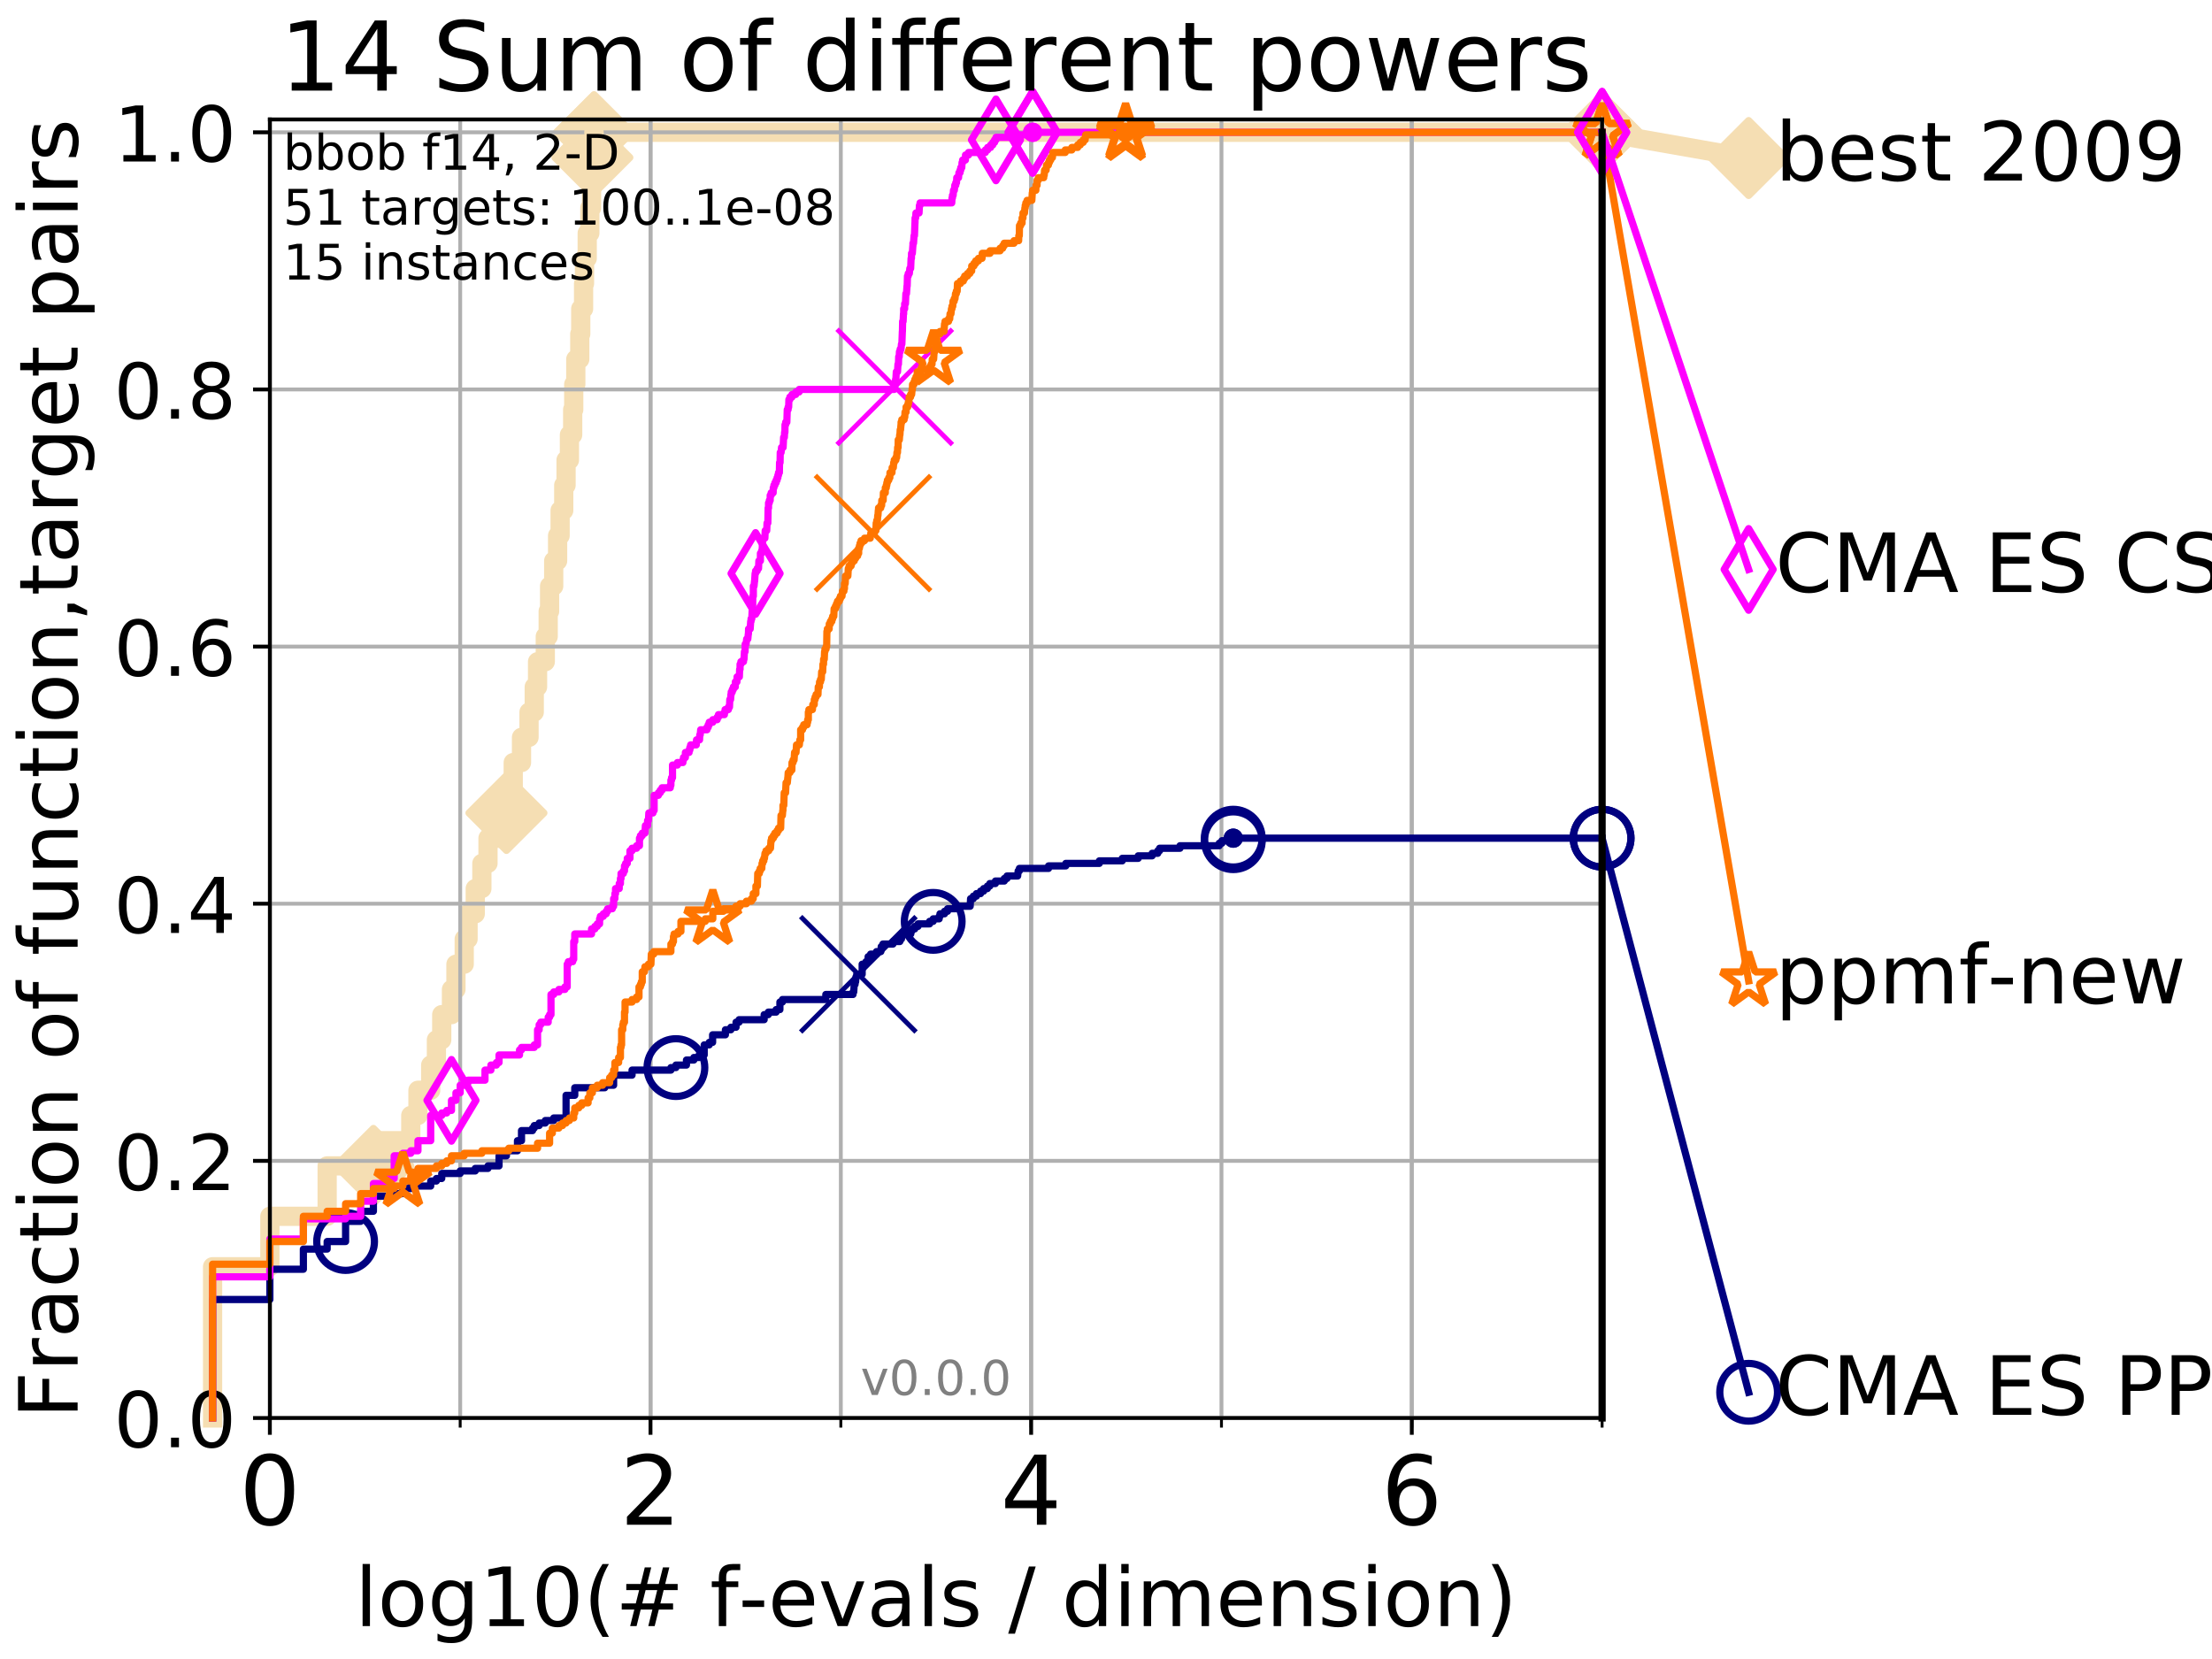 <?xml version="1.0" encoding="utf-8" standalone="no"?>
<!DOCTYPE svg PUBLIC "-//W3C//DTD SVG 1.1//EN"
  "http://www.w3.org/Graphics/SVG/1.1/DTD/svg11.dtd">
<!-- Created with matplotlib (http://matplotlib.org/) -->
<svg height="345pt" version="1.1" viewBox="0 0 460 345" width="460pt" xmlns="http://www.w3.org/2000/svg" xmlns:xlink="http://www.w3.org/1999/xlink">
 <defs>
  <style type="text/css">
*{stroke-linecap:butt;stroke-linejoin:round;}
  </style>
 </defs>
 <g id="figure_1">
  <g id="patch_1">
   <path d="M 0 345.6 
L 460.8 345.6 
L 460.8 0 
L 0 0 
z
" style="fill:#ffffff;"/>
  </g>
  <g id="axes_1">
   <g id="patch_2">
    <path d="M 56.12 294.88 
L 333.168 294.88 
L 333.168 24.84 
L 56.12 24.84 
z
" style="fill:#ffffff;"/>
   </g>
   <g id="line2d_1">
    <path d="M 44.206 294.88 
L 44.206 263.425 
L 56.12 263.425 
L 56.12 252.94 
L 68.034 252.94 
L 68.034 242.455 
L 77.653 242.455 
L 77.653 237.213 
L 85.422 237.213 
L 85.422 231.97 
L 86.918 231.97 
L 86.918 226.728 
L 89.568 226.728 
L 89.568 221.485 
L 90.753 221.485 
L 90.753 216.243 
L 91.863 216.243 
L 91.863 211 
L 93.887 211 
L 93.887 205.758 
L 94.817 205.758 
L 94.817 200.515 
L 96.537 200.515 
L 96.537 195.273 
L 97.337 195.273 
L 97.337 190.03 
L 98.832 190.03 
L 98.832 184.788 
L 100.208 184.788 
L 100.208 179.546 
L 101.482 179.546 
L 101.482 174.303 
L 103.777 174.303 
L 103.777 169.061 
L 105.317 169.061 
L 105.317 163.818 
L 106.731 163.818 
L 106.731 158.576 
L 108.451 158.576 
L 108.451 153.333 
L 110.015 153.333 
L 110.015 148.091 
L 111.101 148.091 
L 111.101 142.848 
L 111.788 142.848 
L 111.788 137.606 
L 113.396 137.606 
L 113.396 132.363 
L 113.999 132.363 
L 113.999 127.121 
L 114.293 127.121 
L 114.293 121.878 
L 115.146 121.878 
L 115.146 116.636 
L 115.958 116.636 
L 115.958 111.393 
L 116.479 111.393 
L 116.479 106.151 
L 117.232 106.151 
L 117.232 100.908 
L 117.716 100.908 
L 117.716 95.666 
L 118.417 95.666 
L 118.417 90.423 
L 119.092 90.423 
L 119.092 85.181 
L 119.311 85.181 
L 119.311 79.938 
L 119.74 79.938 
L 119.74 74.696 
L 120.569 74.696 
L 120.569 69.453 
L 120.77 69.453 
L 120.77 64.211 
L 121.359 64.211 
L 121.359 58.969 
L 121.551 58.969 
L 121.551 53.726 
L 122.115 53.726 
L 122.115 48.484 
L 122.661 48.484 
L 122.661 43.241 
L 123.015 43.241 
L 123.015 37.999 
L 123.19 37.999 
L 123.19 32.756 
L 123.533 32.756 
L 123.533 27.514 
L 333.168 27.514 
" style="fill:none;stroke:#f5deb3;stroke-linecap:square;stroke-width:4;"/>
   </g>
   <g id="line2d_2">
    <defs>
     <path d="M -0 7.778 
L 7.778 0 
L 0 -7.778 
L -7.778 -0 
z
" id="m0269d78efa" style="stroke:#f5deb3;stroke-linejoin:miter;stroke-width:1.5;"/>
    </defs>
    <g>
     <use style="fill:#f5deb3;stroke:#f5deb3;stroke-linejoin:miter;stroke-width:1.5;" x="77.653" xlink:href="#m0269d78efa" y="242.455"/>
     <use style="fill:#f5deb3;stroke:#f5deb3;stroke-linejoin:miter;stroke-width:1.5;" x="105.317" xlink:href="#m0269d78efa" y="169.061"/>
     <use style="fill:#f5deb3;stroke:#f5deb3;stroke-linejoin:miter;stroke-width:1.5;" x="123.19" xlink:href="#m0269d78efa" y="32.756"/>
     <use style="fill:#f5deb3;stroke:#f5deb3;stroke-linejoin:miter;stroke-width:1.5;" x="123.533" xlink:href="#m0269d78efa" y="27.514"/>
     <use style="fill:#f5deb3;stroke:#f5deb3;stroke-linejoin:miter;stroke-width:1.5;" x="123.533" xlink:href="#m0269d78efa" y="27.514"/>
     <use style="fill:#f5deb3;stroke:#f5deb3;stroke-linejoin:miter;stroke-width:1.5;" x="333.168" xlink:href="#m0269d78efa" y="27.514"/>
    </g>
   </g>
   <g id="line2d_3">
    <path style="fill:none;stroke:#f5deb3;stroke-linecap:square;stroke-width:4;"/>
    <g/>
   </g>
   <g id="line2d_4">
    <path d="M 333.168 27.514 
L 363.643 32.861 
" style="fill:none;stroke:#f5deb3;stroke-linecap:square;stroke-width:4;"/>
    <g>
     <use style="fill:#f5deb3;stroke:#f5deb3;stroke-linejoin:miter;stroke-width:1.5;" x="333.168" xlink:href="#m0269d78efa" y="27.514"/>
     <use style="fill:#f5deb3;stroke:#f5deb3;stroke-linejoin:miter;stroke-width:1.5;" x="363.643" xlink:href="#m0269d78efa" y="32.861"/>
    </g>
   </g>
   <g id="matplotlib.axis_1">
    <g id="xtick_1">
     <g id="line2d_5">
      <path clip-path="url(#p824567aaa1)" d="M 56.12 294.88 
L 56.12 24.84 
" style="fill:none;stroke:#b0b0b0;stroke-linecap:square;stroke-width:0.8;"/>
     </g>
     <g id="line2d_6">
      <defs>
       <path d="M 0 0 
L 0 3.5 
" id="m64e567b7e6" style="stroke:#000000;stroke-width:0.8;"/>
      </defs>
      <g>
       <use style="stroke:#000000;stroke-width:0.8;" x="56.12" xlink:href="#m64e567b7e6" y="294.88"/>
      </g>
     </g>
     <g id="text_1">
      <!-- 0 -->
      <defs>
       <path d="M 31.781 66.406 
Q 24.172 66.406 20.328 58.906 
Q 16.5 51.422 16.5 36.375 
Q 16.5 21.391 20.328 13.891 
Q 24.172 6.391 31.781 6.391 
Q 39.453 6.391 43.281 13.891 
Q 47.125 21.391 47.125 36.375 
Q 47.125 51.422 43.281 58.906 
Q 39.453 66.406 31.781 66.406 
z
M 31.781 74.219 
Q 44.047 74.219 50.516 64.516 
Q 56.984 54.828 56.984 36.375 
Q 56.984 17.969 50.516 8.266 
Q 44.047 -1.422 31.781 -1.422 
Q 19.531 -1.422 13.062 8.266 
Q 6.594 17.969 6.594 36.375 
Q 6.594 54.828 13.062 64.516 
Q 19.531 74.219 31.781 74.219 
z
" id="DejaVuSans-30"/>
      </defs>
      <g transform="translate(49.758 317.077)scale(0.2 -0.2)">
       <use xlink:href="#DejaVuSans-30"/>
      </g>
     </g>
    </g>
    <g id="xtick_2">
     <g id="line2d_7">
      <path clip-path="url(#p824567aaa1)" d="M 135.277 294.88 
L 135.277 24.84 
" style="fill:none;stroke:#b0b0b0;stroke-linecap:square;stroke-width:0.8;"/>
     </g>
     <g id="line2d_8">
      <g>
       <use style="stroke:#000000;stroke-width:0.8;" x="135.277" xlink:href="#m64e567b7e6" y="294.88"/>
      </g>
     </g>
     <g id="text_2">
      <!-- 2 -->
      <defs>
       <path d="M 19.188 8.297 
L 53.609 8.297 
L 53.609 0 
L 7.328 0 
L 7.328 8.297 
Q 12.938 14.109 22.625 23.891 
Q 32.328 33.688 34.812 36.531 
Q 39.547 41.844 41.422 45.531 
Q 43.312 49.219 43.312 52.781 
Q 43.312 58.594 39.234 62.25 
Q 35.156 65.922 28.609 65.922 
Q 23.969 65.922 18.812 64.312 
Q 13.672 62.703 7.812 59.422 
L 7.812 69.391 
Q 13.766 71.781 18.938 73 
Q 24.125 74.219 28.422 74.219 
Q 39.75 74.219 46.484 68.547 
Q 53.219 62.891 53.219 53.422 
Q 53.219 48.922 51.531 44.891 
Q 49.859 40.875 45.406 35.406 
Q 44.188 33.984 37.641 27.219 
Q 31.109 20.453 19.188 8.297 
z
" id="DejaVuSans-32"/>
      </defs>
      <g transform="translate(128.914 317.077)scale(0.2 -0.2)">
       <use xlink:href="#DejaVuSans-32"/>
      </g>
     </g>
    </g>
    <g id="xtick_3">
     <g id="line2d_9">
      <path clip-path="url(#p824567aaa1)" d="M 214.433 294.88 
L 214.433 24.84 
" style="fill:none;stroke:#b0b0b0;stroke-linecap:square;stroke-width:0.8;"/>
     </g>
     <g id="line2d_10">
      <g>
       <use style="stroke:#000000;stroke-width:0.8;" x="214.433" xlink:href="#m64e567b7e6" y="294.88"/>
      </g>
     </g>
     <g id="text_3">
      <!-- 4 -->
      <defs>
       <path d="M 37.797 64.312 
L 12.891 25.391 
L 37.797 25.391 
z
M 35.203 72.906 
L 47.609 72.906 
L 47.609 25.391 
L 58.016 25.391 
L 58.016 17.188 
L 47.609 17.188 
L 47.609 0 
L 37.797 0 
L 37.797 17.188 
L 4.891 17.188 
L 4.891 26.703 
z
" id="DejaVuSans-34"/>
      </defs>
      <g transform="translate(208.071 317.077)scale(0.2 -0.2)">
       <use xlink:href="#DejaVuSans-34"/>
      </g>
     </g>
    </g>
    <g id="xtick_4">
     <g id="line2d_11">
      <path clip-path="url(#p824567aaa1)" d="M 293.59 294.88 
L 293.59 24.84 
" style="fill:none;stroke:#b0b0b0;stroke-linecap:square;stroke-width:0.8;"/>
     </g>
     <g id="line2d_12">
      <g>
       <use style="stroke:#000000;stroke-width:0.8;" x="293.59" xlink:href="#m64e567b7e6" y="294.88"/>
      </g>
     </g>
     <g id="text_4">
      <!-- 6 -->
      <defs>
       <path d="M 33.016 40.375 
Q 26.375 40.375 22.484 35.828 
Q 18.609 31.297 18.609 23.391 
Q 18.609 15.531 22.484 10.953 
Q 26.375 6.391 33.016 6.391 
Q 39.656 6.391 43.531 10.953 
Q 47.406 15.531 47.406 23.391 
Q 47.406 31.297 43.531 35.828 
Q 39.656 40.375 33.016 40.375 
z
M 52.594 71.297 
L 52.594 62.312 
Q 48.875 64.062 45.094 64.984 
Q 41.312 65.922 37.594 65.922 
Q 27.828 65.922 22.672 59.328 
Q 17.531 52.734 16.797 39.406 
Q 19.672 43.656 24.016 45.922 
Q 28.375 48.188 33.594 48.188 
Q 44.578 48.188 50.953 41.516 
Q 57.328 34.859 57.328 23.391 
Q 57.328 12.156 50.688 5.359 
Q 44.047 -1.422 33.016 -1.422 
Q 20.359 -1.422 13.672 8.266 
Q 6.984 17.969 6.984 36.375 
Q 6.984 53.656 15.188 63.938 
Q 23.391 74.219 37.203 74.219 
Q 40.922 74.219 44.703 73.484 
Q 48.484 72.75 52.594 71.297 
z
" id="DejaVuSans-36"/>
      </defs>
      <g transform="translate(287.227 317.077)scale(0.2 -0.2)">
       <use xlink:href="#DejaVuSans-36"/>
      </g>
     </g>
    </g>
    <g id="xtick_5">
     <g id="line2d_13">
      <path clip-path="url(#p824567aaa1)" d="M 56.12 294.88 
L 56.12 24.84 
" style="fill:none;stroke:#b0b0b0;stroke-linecap:square;stroke-width:0.8;"/>
     </g>
     <g id="line2d_14">
      <defs>
       <path d="M 0 0 
L 0 2 
" id="m77b0b89605" style="stroke:#000000;stroke-width:0.6;"/>
      </defs>
      <g>
       <use style="stroke:#000000;stroke-width:0.6;" x="56.12" xlink:href="#m77b0b89605" y="294.88"/>
      </g>
     </g>
    </g>
    <g id="xtick_6">
     <g id="line2d_15">
      <path clip-path="url(#p824567aaa1)" d="M 95.698 294.88 
L 95.698 24.84 
" style="fill:none;stroke:#b0b0b0;stroke-linecap:square;stroke-width:0.8;"/>
     </g>
     <g id="line2d_16">
      <g>
       <use style="stroke:#000000;stroke-width:0.6;" x="95.698" xlink:href="#m77b0b89605" y="294.88"/>
      </g>
     </g>
    </g>
    <g id="xtick_7">
     <g id="line2d_17">
      <path clip-path="url(#p824567aaa1)" d="M 135.277 294.88 
L 135.277 24.84 
" style="fill:none;stroke:#b0b0b0;stroke-linecap:square;stroke-width:0.8;"/>
     </g>
     <g id="line2d_18">
      <g>
       <use style="stroke:#000000;stroke-width:0.6;" x="135.277" xlink:href="#m77b0b89605" y="294.88"/>
      </g>
     </g>
    </g>
    <g id="xtick_8">
     <g id="line2d_19">
      <path clip-path="url(#p824567aaa1)" d="M 174.855 294.88 
L 174.855 24.84 
" style="fill:none;stroke:#b0b0b0;stroke-linecap:square;stroke-width:0.8;"/>
     </g>
     <g id="line2d_20">
      <g>
       <use style="stroke:#000000;stroke-width:0.6;" x="174.855" xlink:href="#m77b0b89605" y="294.88"/>
      </g>
     </g>
    </g>
    <g id="xtick_9">
     <g id="line2d_21">
      <path clip-path="url(#p824567aaa1)" d="M 214.433 294.88 
L 214.433 24.84 
" style="fill:none;stroke:#b0b0b0;stroke-linecap:square;stroke-width:0.8;"/>
     </g>
     <g id="line2d_22">
      <g>
       <use style="stroke:#000000;stroke-width:0.6;" x="214.433" xlink:href="#m77b0b89605" y="294.88"/>
      </g>
     </g>
    </g>
    <g id="xtick_10">
     <g id="line2d_23">
      <path clip-path="url(#p824567aaa1)" d="M 254.011 294.88 
L 254.011 24.84 
" style="fill:none;stroke:#b0b0b0;stroke-linecap:square;stroke-width:0.8;"/>
     </g>
     <g id="line2d_24">
      <g>
       <use style="stroke:#000000;stroke-width:0.6;" x="254.011" xlink:href="#m77b0b89605" y="294.88"/>
      </g>
     </g>
    </g>
    <g id="xtick_11">
     <g id="line2d_25">
      <path clip-path="url(#p824567aaa1)" d="M 293.59 294.88 
L 293.59 24.84 
" style="fill:none;stroke:#b0b0b0;stroke-linecap:square;stroke-width:0.8;"/>
     </g>
     <g id="line2d_26">
      <g>
       <use style="stroke:#000000;stroke-width:0.6;" x="293.59" xlink:href="#m77b0b89605" y="294.88"/>
      </g>
     </g>
    </g>
    <g id="xtick_12">
     <g id="line2d_27">
      <path clip-path="url(#p824567aaa1)" d="M 333.168 294.88 
L 333.168 24.84 
" style="fill:none;stroke:#b0b0b0;stroke-linecap:square;stroke-width:0.8;"/>
     </g>
     <g id="line2d_28">
      <g>
       <use style="stroke:#000000;stroke-width:0.6;" x="333.168" xlink:href="#m77b0b89605" y="294.88"/>
      </g>
     </g>
    </g>
    <g id="text_5">
     <!-- log10(# f-evals / dimension) -->
     <defs>
      <path d="M 9.422 75.984 
L 18.406 75.984 
L 18.406 0 
L 9.422 0 
z
" id="DejaVuSans-6c"/>
      <path d="M 30.609 48.391 
Q 23.391 48.391 19.188 42.75 
Q 14.984 37.109 14.984 27.297 
Q 14.984 17.484 19.156 11.844 
Q 23.344 6.203 30.609 6.203 
Q 37.797 6.203 41.984 11.859 
Q 46.188 17.531 46.188 27.297 
Q 46.188 37.016 41.984 42.703 
Q 37.797 48.391 30.609 48.391 
z
M 30.609 56 
Q 42.328 56 49.016 48.375 
Q 55.719 40.766 55.719 27.297 
Q 55.719 13.875 49.016 6.219 
Q 42.328 -1.422 30.609 -1.422 
Q 18.844 -1.422 12.172 6.219 
Q 5.516 13.875 5.516 27.297 
Q 5.516 40.766 12.172 48.375 
Q 18.844 56 30.609 56 
z
" id="DejaVuSans-6f"/>
      <path d="M 45.406 27.984 
Q 45.406 37.75 41.375 43.109 
Q 37.359 48.484 30.078 48.484 
Q 22.859 48.484 18.828 43.109 
Q 14.797 37.75 14.797 27.984 
Q 14.797 18.266 18.828 12.891 
Q 22.859 7.516 30.078 7.516 
Q 37.359 7.516 41.375 12.891 
Q 45.406 18.266 45.406 27.984 
z
M 54.391 6.781 
Q 54.391 -7.172 48.188 -13.984 
Q 42 -20.797 29.203 -20.797 
Q 24.469 -20.797 20.266 -20.094 
Q 16.062 -19.391 12.109 -17.922 
L 12.109 -9.188 
Q 16.062 -11.328 19.922 -12.344 
Q 23.781 -13.375 27.781 -13.375 
Q 36.625 -13.375 41.016 -8.766 
Q 45.406 -4.156 45.406 5.172 
L 45.406 9.625 
Q 42.625 4.781 38.281 2.391 
Q 33.938 0 27.875 0 
Q 17.828 0 11.672 7.656 
Q 5.516 15.328 5.516 27.984 
Q 5.516 40.672 11.672 48.328 
Q 17.828 56 27.875 56 
Q 33.938 56 38.281 53.609 
Q 42.625 51.219 45.406 46.391 
L 45.406 54.688 
L 54.391 54.688 
z
" id="DejaVuSans-67"/>
      <path d="M 12.406 8.297 
L 28.516 8.297 
L 28.516 63.922 
L 10.984 60.406 
L 10.984 69.391 
L 28.422 72.906 
L 38.281 72.906 
L 38.281 8.297 
L 54.391 8.297 
L 54.391 0 
L 12.406 0 
z
" id="DejaVuSans-31"/>
      <path d="M 31 75.875 
Q 24.469 64.656 21.281 53.656 
Q 18.109 42.672 18.109 31.391 
Q 18.109 20.125 21.312 9.062 
Q 24.516 -2 31 -13.188 
L 23.188 -13.188 
Q 15.875 -1.703 12.234 9.375 
Q 8.594 20.453 8.594 31.391 
Q 8.594 42.281 12.203 53.312 
Q 15.828 64.359 23.188 75.875 
z
" id="DejaVuSans-28"/>
      <path d="M 51.125 44 
L 36.922 44 
L 32.812 27.688 
L 47.125 27.688 
z
M 43.797 71.781 
L 38.719 51.516 
L 52.984 51.516 
L 58.109 71.781 
L 65.922 71.781 
L 60.891 51.516 
L 76.125 51.516 
L 76.125 44 
L 58.984 44 
L 54.984 27.688 
L 70.516 27.688 
L 70.516 20.219 
L 53.078 20.219 
L 48 0 
L 40.188 0 
L 45.219 20.219 
L 30.906 20.219 
L 25.875 0 
L 18.016 0 
L 23.094 20.219 
L 7.719 20.219 
L 7.719 27.688 
L 24.906 27.688 
L 29 44 
L 13.281 44 
L 13.281 51.516 
L 30.906 51.516 
L 35.891 71.781 
z
" id="DejaVuSans-23"/>
      <path id="DejaVuSans-20"/>
      <path d="M 37.109 75.984 
L 37.109 68.5 
L 28.516 68.5 
Q 23.688 68.5 21.797 66.547 
Q 19.922 64.594 19.922 59.516 
L 19.922 54.688 
L 34.719 54.688 
L 34.719 47.703 
L 19.922 47.703 
L 19.922 0 
L 10.891 0 
L 10.891 47.703 
L 2.297 47.703 
L 2.297 54.688 
L 10.891 54.688 
L 10.891 58.5 
Q 10.891 67.625 15.141 71.797 
Q 19.391 75.984 28.609 75.984 
z
" id="DejaVuSans-66"/>
      <path d="M 4.891 31.391 
L 31.203 31.391 
L 31.203 23.391 
L 4.891 23.391 
z
" id="DejaVuSans-2d"/>
      <path d="M 56.203 29.594 
L 56.203 25.203 
L 14.891 25.203 
Q 15.484 15.922 20.484 11.062 
Q 25.484 6.203 34.422 6.203 
Q 39.594 6.203 44.453 7.469 
Q 49.312 8.734 54.109 11.281 
L 54.109 2.781 
Q 49.266 0.734 44.188 -0.344 
Q 39.109 -1.422 33.891 -1.422 
Q 20.797 -1.422 13.156 6.188 
Q 5.516 13.812 5.516 26.812 
Q 5.516 40.234 12.766 48.109 
Q 20.016 56 32.328 56 
Q 43.359 56 49.781 48.891 
Q 56.203 41.797 56.203 29.594 
z
M 47.219 32.234 
Q 47.125 39.594 43.094 43.984 
Q 39.062 48.391 32.422 48.391 
Q 24.906 48.391 20.391 44.141 
Q 15.875 39.891 15.188 32.172 
z
" id="DejaVuSans-65"/>
      <path d="M 2.984 54.688 
L 12.5 54.688 
L 29.594 8.797 
L 46.688 54.688 
L 56.203 54.688 
L 35.688 0 
L 23.484 0 
z
" id="DejaVuSans-76"/>
      <path d="M 34.281 27.484 
Q 23.391 27.484 19.188 25 
Q 14.984 22.516 14.984 16.5 
Q 14.984 11.719 18.141 8.906 
Q 21.297 6.109 26.703 6.109 
Q 34.188 6.109 38.703 11.406 
Q 43.219 16.703 43.219 25.484 
L 43.219 27.484 
z
M 52.203 31.203 
L 52.203 0 
L 43.219 0 
L 43.219 8.297 
Q 40.141 3.328 35.547 0.953 
Q 30.953 -1.422 24.312 -1.422 
Q 15.922 -1.422 10.953 3.297 
Q 6 8.016 6 15.922 
Q 6 25.141 12.172 29.828 
Q 18.359 34.516 30.609 34.516 
L 43.219 34.516 
L 43.219 35.406 
Q 43.219 41.609 39.141 45 
Q 35.062 48.391 27.688 48.391 
Q 23 48.391 18.547 47.266 
Q 14.109 46.141 10.016 43.891 
L 10.016 52.203 
Q 14.938 54.109 19.578 55.047 
Q 24.219 56 28.609 56 
Q 40.484 56 46.344 49.844 
Q 52.203 43.703 52.203 31.203 
z
" id="DejaVuSans-61"/>
      <path d="M 44.281 53.078 
L 44.281 44.578 
Q 40.484 46.531 36.375 47.5 
Q 32.281 48.484 27.875 48.484 
Q 21.188 48.484 17.844 46.438 
Q 14.5 44.391 14.5 40.281 
Q 14.5 37.156 16.891 35.375 
Q 19.281 33.594 26.516 31.984 
L 29.594 31.297 
Q 39.156 29.25 43.188 25.516 
Q 47.219 21.781 47.219 15.094 
Q 47.219 7.469 41.188 3.016 
Q 35.156 -1.422 24.609 -1.422 
Q 20.219 -1.422 15.453 -0.562 
Q 10.688 0.297 5.422 2 
L 5.422 11.281 
Q 10.406 8.688 15.234 7.391 
Q 20.062 6.109 24.812 6.109 
Q 31.156 6.109 34.562 8.281 
Q 37.984 10.453 37.984 14.406 
Q 37.984 18.062 35.516 20.016 
Q 33.062 21.969 24.703 23.781 
L 21.578 24.516 
Q 13.234 26.266 9.516 29.906 
Q 5.812 33.547 5.812 39.891 
Q 5.812 47.609 11.281 51.797 
Q 16.75 56 26.812 56 
Q 31.781 56 36.172 55.266 
Q 40.578 54.547 44.281 53.078 
z
" id="DejaVuSans-73"/>
      <path d="M 25.391 72.906 
L 33.688 72.906 
L 8.297 -9.281 
L 0 -9.281 
z
" id="DejaVuSans-2f"/>
      <path d="M 45.406 46.391 
L 45.406 75.984 
L 54.391 75.984 
L 54.391 0 
L 45.406 0 
L 45.406 8.203 
Q 42.578 3.328 38.25 0.953 
Q 33.938 -1.422 27.875 -1.422 
Q 17.969 -1.422 11.734 6.484 
Q 5.516 14.406 5.516 27.297 
Q 5.516 40.188 11.734 48.094 
Q 17.969 56 27.875 56 
Q 33.938 56 38.25 53.625 
Q 42.578 51.266 45.406 46.391 
z
M 14.797 27.297 
Q 14.797 17.391 18.875 11.75 
Q 22.953 6.109 30.078 6.109 
Q 37.203 6.109 41.297 11.75 
Q 45.406 17.391 45.406 27.297 
Q 45.406 37.203 41.297 42.844 
Q 37.203 48.484 30.078 48.484 
Q 22.953 48.484 18.875 42.844 
Q 14.797 37.203 14.797 27.297 
z
" id="DejaVuSans-64"/>
      <path d="M 9.422 54.688 
L 18.406 54.688 
L 18.406 0 
L 9.422 0 
z
M 9.422 75.984 
L 18.406 75.984 
L 18.406 64.594 
L 9.422 64.594 
z
" id="DejaVuSans-69"/>
      <path d="M 52 44.188 
Q 55.375 50.25 60.062 53.125 
Q 64.75 56 71.094 56 
Q 79.641 56 84.281 50.016 
Q 88.922 44.047 88.922 33.016 
L 88.922 0 
L 79.891 0 
L 79.891 32.719 
Q 79.891 40.578 77.094 44.375 
Q 74.312 48.188 68.609 48.188 
Q 61.625 48.188 57.562 43.547 
Q 53.516 38.922 53.516 30.906 
L 53.516 0 
L 44.484 0 
L 44.484 32.719 
Q 44.484 40.625 41.703 44.406 
Q 38.922 48.188 33.109 48.188 
Q 26.219 48.188 22.156 43.531 
Q 18.109 38.875 18.109 30.906 
L 18.109 0 
L 9.078 0 
L 9.078 54.688 
L 18.109 54.688 
L 18.109 46.188 
Q 21.188 51.219 25.484 53.609 
Q 29.781 56 35.688 56 
Q 41.656 56 45.828 52.969 
Q 50 49.953 52 44.188 
z
" id="DejaVuSans-6d"/>
      <path d="M 54.891 33.016 
L 54.891 0 
L 45.906 0 
L 45.906 32.719 
Q 45.906 40.484 42.875 44.328 
Q 39.844 48.188 33.797 48.188 
Q 26.516 48.188 22.312 43.547 
Q 18.109 38.922 18.109 30.906 
L 18.109 0 
L 9.078 0 
L 9.078 54.688 
L 18.109 54.688 
L 18.109 46.188 
Q 21.344 51.125 25.703 53.562 
Q 30.078 56 35.797 56 
Q 45.219 56 50.047 50.172 
Q 54.891 44.344 54.891 33.016 
z
" id="DejaVuSans-6e"/>
      <path d="M 8.016 75.875 
L 15.828 75.875 
Q 23.141 64.359 26.781 53.312 
Q 30.422 42.281 30.422 31.391 
Q 30.422 20.453 26.781 9.375 
Q 23.141 -1.703 15.828 -13.188 
L 8.016 -13.188 
Q 14.5 -2 17.703 9.062 
Q 20.906 20.125 20.906 31.391 
Q 20.906 42.672 17.703 53.656 
Q 14.5 64.656 8.016 75.875 
z
" id="DejaVuSans-29"/>
     </defs>
     <g transform="translate(73.803 338.154)scale(0.17 -0.17)">
      <use xlink:href="#DejaVuSans-6c"/>
      <use x="27.783" xlink:href="#DejaVuSans-6f"/>
      <use x="88.965" xlink:href="#DejaVuSans-67"/>
      <use x="152.441" xlink:href="#DejaVuSans-31"/>
      <use x="216.064" xlink:href="#DejaVuSans-30"/>
      <use x="279.688" xlink:href="#DejaVuSans-28"/>
      <use x="318.701" xlink:href="#DejaVuSans-23"/>
      <use x="402.49" xlink:href="#DejaVuSans-20"/>
      <use x="434.277" xlink:href="#DejaVuSans-66"/>
      <use x="469.404" xlink:href="#DejaVuSans-2d"/>
      <use x="505.488" xlink:href="#DejaVuSans-65"/>
      <use x="567.012" xlink:href="#DejaVuSans-76"/>
      <use x="626.191" xlink:href="#DejaVuSans-61"/>
      <use x="687.471" xlink:href="#DejaVuSans-6c"/>
      <use x="715.254" xlink:href="#DejaVuSans-73"/>
      <use x="767.354" xlink:href="#DejaVuSans-20"/>
      <use x="799.141" xlink:href="#DejaVuSans-2f"/>
      <use x="832.832" xlink:href="#DejaVuSans-20"/>
      <use x="864.619" xlink:href="#DejaVuSans-64"/>
      <use x="928.096" xlink:href="#DejaVuSans-69"/>
      <use x="955.879" xlink:href="#DejaVuSans-6d"/>
      <use x="1053.291" xlink:href="#DejaVuSans-65"/>
      <use x="1114.814" xlink:href="#DejaVuSans-6e"/>
      <use x="1178.193" xlink:href="#DejaVuSans-73"/>
      <use x="1230.293" xlink:href="#DejaVuSans-69"/>
      <use x="1258.076" xlink:href="#DejaVuSans-6f"/>
      <use x="1319.258" xlink:href="#DejaVuSans-6e"/>
      <use x="1382.637" xlink:href="#DejaVuSans-29"/>
     </g>
    </g>
   </g>
   <g id="matplotlib.axis_2">
    <g id="ytick_1">
     <g id="line2d_29">
      <path clip-path="url(#p824567aaa1)" d="M 56.12 294.88 
L 333.168 294.88 
" style="fill:none;stroke:#b0b0b0;stroke-linecap:square;stroke-width:0.8;"/>
     </g>
     <g id="line2d_30">
      <defs>
       <path d="M 0 0 
L -3.5 0 
" id="m15279db5b2" style="stroke:#000000;stroke-width:0.8;"/>
      </defs>
      <g>
       <use style="stroke:#000000;stroke-width:0.8;" x="56.12" xlink:href="#m15279db5b2" y="294.88"/>
      </g>
     </g>
     <g id="text_6">
      <!-- 0.0 -->
      <defs>
       <path d="M 10.688 12.406 
L 21 12.406 
L 21 0 
L 10.688 0 
z
" id="DejaVuSans-2e"/>
      </defs>
      <g transform="translate(23.675 300.959)scale(0.16 -0.16)">
       <use xlink:href="#DejaVuSans-30"/>
       <use x="63.623" xlink:href="#DejaVuSans-2e"/>
       <use x="95.41" xlink:href="#DejaVuSans-30"/>
      </g>
     </g>
    </g>
    <g id="ytick_2">
     <g id="line2d_31">
      <path clip-path="url(#p824567aaa1)" d="M 56.12 241.407 
L 333.168 241.407 
" style="fill:none;stroke:#b0b0b0;stroke-linecap:square;stroke-width:0.8;"/>
     </g>
     <g id="line2d_32">
      <g>
       <use style="stroke:#000000;stroke-width:0.8;" x="56.12" xlink:href="#m15279db5b2" y="241.407"/>
      </g>
     </g>
     <g id="text_7">
      <!-- 0.2 -->
      <g transform="translate(23.675 247.485)scale(0.16 -0.16)">
       <use xlink:href="#DejaVuSans-30"/>
       <use x="63.623" xlink:href="#DejaVuSans-2e"/>
       <use x="95.41" xlink:href="#DejaVuSans-32"/>
      </g>
     </g>
    </g>
    <g id="ytick_3">
     <g id="line2d_33">
      <path clip-path="url(#p824567aaa1)" d="M 56.12 187.933 
L 333.168 187.933 
" style="fill:none;stroke:#b0b0b0;stroke-linecap:square;stroke-width:0.8;"/>
     </g>
     <g id="line2d_34">
      <g>
       <use style="stroke:#000000;stroke-width:0.8;" x="56.12" xlink:href="#m15279db5b2" y="187.933"/>
      </g>
     </g>
     <g id="text_8">
      <!-- 0.4 -->
      <g transform="translate(23.675 194.012)scale(0.16 -0.16)">
       <use xlink:href="#DejaVuSans-30"/>
       <use x="63.623" xlink:href="#DejaVuSans-2e"/>
       <use x="95.41" xlink:href="#DejaVuSans-34"/>
      </g>
     </g>
    </g>
    <g id="ytick_4">
     <g id="line2d_35">
      <path clip-path="url(#p824567aaa1)" d="M 56.12 134.46 
L 333.168 134.46 
" style="fill:none;stroke:#b0b0b0;stroke-linecap:square;stroke-width:0.8;"/>
     </g>
     <g id="line2d_36">
      <g>
       <use style="stroke:#000000;stroke-width:0.8;" x="56.12" xlink:href="#m15279db5b2" y="134.46"/>
      </g>
     </g>
     <g id="text_9">
      <!-- 0.6 -->
      <g transform="translate(23.675 140.539)scale(0.16 -0.16)">
       <use xlink:href="#DejaVuSans-30"/>
       <use x="63.623" xlink:href="#DejaVuSans-2e"/>
       <use x="95.41" xlink:href="#DejaVuSans-36"/>
      </g>
     </g>
    </g>
    <g id="ytick_5">
     <g id="line2d_37">
      <path clip-path="url(#p824567aaa1)" d="M 56.12 80.987 
L 333.168 80.987 
" style="fill:none;stroke:#b0b0b0;stroke-linecap:square;stroke-width:0.8;"/>
     </g>
     <g id="line2d_38">
      <g>
       <use style="stroke:#000000;stroke-width:0.8;" x="56.12" xlink:href="#m15279db5b2" y="80.987"/>
      </g>
     </g>
     <g id="text_10">
      <!-- 0.8 -->
      <defs>
       <path d="M 31.781 34.625 
Q 24.75 34.625 20.719 30.859 
Q 16.703 27.094 16.703 20.516 
Q 16.703 13.922 20.719 10.156 
Q 24.75 6.391 31.781 6.391 
Q 38.812 6.391 42.859 10.172 
Q 46.922 13.969 46.922 20.516 
Q 46.922 27.094 42.891 30.859 
Q 38.875 34.625 31.781 34.625 
z
M 21.922 38.812 
Q 15.578 40.375 12.031 44.719 
Q 8.5 49.078 8.5 55.328 
Q 8.5 64.062 14.719 69.141 
Q 20.953 74.219 31.781 74.219 
Q 42.672 74.219 48.875 69.141 
Q 55.078 64.062 55.078 55.328 
Q 55.078 49.078 51.531 44.719 
Q 48 40.375 41.703 38.812 
Q 48.828 37.156 52.797 32.312 
Q 56.781 27.484 56.781 20.516 
Q 56.781 9.906 50.312 4.234 
Q 43.844 -1.422 31.781 -1.422 
Q 19.734 -1.422 13.25 4.234 
Q 6.781 9.906 6.781 20.516 
Q 6.781 27.484 10.781 32.312 
Q 14.797 37.156 21.922 38.812 
z
M 18.312 54.391 
Q 18.312 48.734 21.844 45.562 
Q 25.391 42.391 31.781 42.391 
Q 38.141 42.391 41.719 45.562 
Q 45.312 48.734 45.312 54.391 
Q 45.312 60.062 41.719 63.234 
Q 38.141 66.406 31.781 66.406 
Q 25.391 66.406 21.844 63.234 
Q 18.312 60.062 18.312 54.391 
z
" id="DejaVuSans-38"/>
      </defs>
      <g transform="translate(23.675 87.066)scale(0.16 -0.16)">
       <use xlink:href="#DejaVuSans-30"/>
       <use x="63.623" xlink:href="#DejaVuSans-2e"/>
       <use x="95.41" xlink:href="#DejaVuSans-38"/>
      </g>
     </g>
    </g>
    <g id="ytick_6">
     <g id="line2d_39">
      <path clip-path="url(#p824567aaa1)" d="M 56.12 27.514 
L 333.168 27.514 
" style="fill:none;stroke:#b0b0b0;stroke-linecap:square;stroke-width:0.8;"/>
     </g>
     <g id="line2d_40">
      <g>
       <use style="stroke:#000000;stroke-width:0.8;" x="56.12" xlink:href="#m15279db5b2" y="27.514"/>
      </g>
     </g>
     <g id="text_11">
      <!-- 1.0 -->
      <g transform="translate(23.675 33.592)scale(0.16 -0.16)">
       <use xlink:href="#DejaVuSans-31"/>
       <use x="63.623" xlink:href="#DejaVuSans-2e"/>
       <use x="95.41" xlink:href="#DejaVuSans-30"/>
      </g>
     </g>
    </g>
    <g id="text_12">
     <!-- Fraction of function,target pairs -->
     <defs>
      <path d="M 9.812 72.906 
L 51.703 72.906 
L 51.703 64.594 
L 19.672 64.594 
L 19.672 43.109 
L 48.578 43.109 
L 48.578 34.812 
L 19.672 34.812 
L 19.672 0 
L 9.812 0 
z
" id="DejaVuSans-46"/>
      <path d="M 41.109 46.297 
Q 39.594 47.172 37.812 47.578 
Q 36.031 48 33.891 48 
Q 26.266 48 22.188 43.047 
Q 18.109 38.094 18.109 28.812 
L 18.109 0 
L 9.078 0 
L 9.078 54.688 
L 18.109 54.688 
L 18.109 46.188 
Q 20.953 51.172 25.484 53.578 
Q 30.031 56 36.531 56 
Q 37.453 56 38.578 55.875 
Q 39.703 55.766 41.062 55.516 
z
" id="DejaVuSans-72"/>
      <path d="M 48.781 52.594 
L 48.781 44.188 
Q 44.969 46.297 41.141 47.344 
Q 37.312 48.391 33.406 48.391 
Q 24.656 48.391 19.812 42.844 
Q 14.984 37.312 14.984 27.297 
Q 14.984 17.281 19.812 11.734 
Q 24.656 6.203 33.406 6.203 
Q 37.312 6.203 41.141 7.25 
Q 44.969 8.297 48.781 10.406 
L 48.781 2.094 
Q 45.016 0.344 40.984 -0.531 
Q 36.969 -1.422 32.422 -1.422 
Q 20.062 -1.422 12.781 6.344 
Q 5.516 14.109 5.516 27.297 
Q 5.516 40.672 12.859 48.328 
Q 20.219 56 33.016 56 
Q 37.156 56 41.109 55.141 
Q 45.062 54.297 48.781 52.594 
z
" id="DejaVuSans-63"/>
      <path d="M 18.312 70.219 
L 18.312 54.688 
L 36.812 54.688 
L 36.812 47.703 
L 18.312 47.703 
L 18.312 18.016 
Q 18.312 11.328 20.141 9.422 
Q 21.969 7.516 27.594 7.516 
L 36.812 7.516 
L 36.812 0 
L 27.594 0 
Q 17.188 0 13.234 3.875 
Q 9.281 7.766 9.281 18.016 
L 9.281 47.703 
L 2.688 47.703 
L 2.688 54.688 
L 9.281 54.688 
L 9.281 70.219 
z
" id="DejaVuSans-74"/>
      <path d="M 8.5 21.578 
L 8.5 54.688 
L 17.484 54.688 
L 17.484 21.922 
Q 17.484 14.156 20.5 10.266 
Q 23.531 6.391 29.594 6.391 
Q 36.859 6.391 41.078 11.031 
Q 45.312 15.672 45.312 23.688 
L 45.312 54.688 
L 54.297 54.688 
L 54.297 0 
L 45.312 0 
L 45.312 8.406 
Q 42.047 3.422 37.719 1 
Q 33.406 -1.422 27.688 -1.422 
Q 18.266 -1.422 13.375 4.438 
Q 8.5 10.297 8.5 21.578 
z
M 31.109 56 
z
" id="DejaVuSans-75"/>
      <path d="M 11.719 12.406 
L 22.016 12.406 
L 22.016 4 
L 14.016 -11.625 
L 7.719 -11.625 
L 11.719 4 
z
" id="DejaVuSans-2c"/>
      <path d="M 18.109 8.203 
L 18.109 -20.797 
L 9.078 -20.797 
L 9.078 54.688 
L 18.109 54.688 
L 18.109 46.391 
Q 20.953 51.266 25.266 53.625 
Q 29.594 56 35.594 56 
Q 45.562 56 51.781 48.094 
Q 58.016 40.188 58.016 27.297 
Q 58.016 14.406 51.781 6.484 
Q 45.562 -1.422 35.594 -1.422 
Q 29.594 -1.422 25.266 0.953 
Q 20.953 3.328 18.109 8.203 
z
M 48.688 27.297 
Q 48.688 37.203 44.609 42.844 
Q 40.531 48.484 33.406 48.484 
Q 26.266 48.484 22.188 42.844 
Q 18.109 37.203 18.109 27.297 
Q 18.109 17.391 22.188 11.75 
Q 26.266 6.109 33.406 6.109 
Q 40.531 6.109 44.609 11.75 
Q 48.688 17.391 48.688 27.297 
z
" id="DejaVuSans-70"/>
     </defs>
     <g transform="translate(16.14 294.999)rotate(-90)scale(0.17 -0.17)">
      <use xlink:href="#DejaVuSans-46"/>
      <use x="57.41" xlink:href="#DejaVuSans-72"/>
      <use x="98.523" xlink:href="#DejaVuSans-61"/>
      <use x="159.803" xlink:href="#DejaVuSans-63"/>
      <use x="214.783" xlink:href="#DejaVuSans-74"/>
      <use x="253.992" xlink:href="#DejaVuSans-69"/>
      <use x="281.775" xlink:href="#DejaVuSans-6f"/>
      <use x="342.957" xlink:href="#DejaVuSans-6e"/>
      <use x="406.336" xlink:href="#DejaVuSans-20"/>
      <use x="438.123" xlink:href="#DejaVuSans-6f"/>
      <use x="499.305" xlink:href="#DejaVuSans-66"/>
      <use x="534.51" xlink:href="#DejaVuSans-20"/>
      <use x="566.297" xlink:href="#DejaVuSans-66"/>
      <use x="601.502" xlink:href="#DejaVuSans-75"/>
      <use x="664.881" xlink:href="#DejaVuSans-6e"/>
      <use x="728.26" xlink:href="#DejaVuSans-63"/>
      <use x="783.24" xlink:href="#DejaVuSans-74"/>
      <use x="822.449" xlink:href="#DejaVuSans-69"/>
      <use x="850.232" xlink:href="#DejaVuSans-6f"/>
      <use x="911.414" xlink:href="#DejaVuSans-6e"/>
      <use x="974.793" xlink:href="#DejaVuSans-2c"/>
      <use x="1006.58" xlink:href="#DejaVuSans-74"/>
      <use x="1045.789" xlink:href="#DejaVuSans-61"/>
      <use x="1107.068" xlink:href="#DejaVuSans-72"/>
      <use x="1148.166" xlink:href="#DejaVuSans-67"/>
      <use x="1211.643" xlink:href="#DejaVuSans-65"/>
      <use x="1273.166" xlink:href="#DejaVuSans-74"/>
      <use x="1312.375" xlink:href="#DejaVuSans-20"/>
      <use x="1344.162" xlink:href="#DejaVuSans-70"/>
      <use x="1407.639" xlink:href="#DejaVuSans-61"/>
      <use x="1468.918" xlink:href="#DejaVuSans-69"/>
      <use x="1496.701" xlink:href="#DejaVuSans-72"/>
      <use x="1537.814" xlink:href="#DejaVuSans-73"/>
     </g>
    </g>
   </g>
   <g id="line2d_41">
    <defs>
     <path d="M 0 1.5 
C 0.398 1.5 0.779 1.342 1.061 1.061 
C 1.342 0.779 1.5 0.398 1.5 0 
C 1.5 -0.398 1.342 -0.779 1.061 -1.061 
C 0.779 -1.342 0.398 -1.5 0 -1.5 
C -0.398 -1.5 -0.779 -1.342 -1.061 -1.061 
C -1.342 -0.779 -1.5 -0.398 -1.5 0 
C -1.5 0.398 -1.342 0.779 -1.061 1.061 
C -0.779 1.342 -0.398 1.5 0 1.5 
z
" id="m34d17d75a5" style="stroke:#f5deb3;"/>
    </defs>
    <g>
     <use style="fill:#f5deb3;stroke:#f5deb3;" x="123.533" xlink:href="#m34d17d75a5" y="27.514"/>
     <use style="fill:#f5deb3;stroke:#f5deb3;" x="123.533" xlink:href="#m34d17d75a5" y="27.514"/>
    </g>
   </g>
   <g id="line2d_42">
    <defs>
     <path d="M 0 1.5 
C 0.398 1.5 0.779 1.342 1.061 1.061 
C 1.342 0.779 1.5 0.398 1.5 0 
C 1.5 -0.398 1.342 -0.779 1.061 -1.061 
C 0.779 -1.342 0.398 -1.5 0 -1.5 
C -0.398 -1.5 -0.779 -1.342 -1.061 -1.061 
C -1.342 -0.779 -1.5 -0.398 -1.5 0 
C -1.5 0.398 -1.342 0.779 -1.061 1.061 
C -0.779 1.342 -0.398 1.5 0 1.5 
z
" id="mda3acde00e" style="stroke:#000080;"/>
    </defs>
    <g>
     <use style="fill:#000080;stroke:#000080;" x="256.469" xlink:href="#mda3acde00e" y="174.303"/>
     <use style="fill:#000080;stroke:#000080;" x="256.469" xlink:href="#mda3acde00e" y="174.303"/>
    </g>
   </g>
   <g id="line2d_43">
    <path d="M 44.206 294.88 
L 44.206 270.24 
L 56.12 270.24 
L 56.12 263.949 
L 63.089 263.949 
L 63.089 259.755 
L 68.034 259.755 
L 68.034 258.183 
L 71.87 258.183 
L 71.87 253.989 
L 75.004 253.989 
L 75.004 251.892 
L 77.653 251.892 
L 77.653 248.746 
L 81.973 248.746 
L 81.973 248.222 
L 83.784 248.222 
L 83.784 247.173 
L 85.422 247.173 
L 85.422 246.649 
L 89.568 246.649 
L 89.568 245.601 
L 90.753 245.601 
L 90.753 245.076 
L 91.863 245.076 
L 91.863 244.028 
L 95.698 244.028 
L 95.698 243.504 
L 98.832 243.504 
L 98.832 242.979 
L 101.482 242.979 
L 101.482 242.455 
L 103.777 242.455 
L 103.777 240.358 
L 105.317 240.358 
L 105.317 239.31 
L 107.613 239.31 
L 107.613 237.213 
L 108.451 237.213 
L 108.451 235.116 
L 110.746 235.116 
L 110.746 234.592 
L 111.101 234.592 
L 111.101 234.067 
L 112.122 234.067 
L 112.122 233.543 
L 113.396 233.543 
L 113.396 233.019 
L 115.146 233.019 
L 115.146 232.495 
L 117.716 232.495 
L 117.716 227.776 
L 119.527 227.776 
L 119.527 226.204 
L 125.765 226.204 
L 125.765 225.679 
L 127.606 225.679 
L 127.606 223.582 
L 131.441 223.582 
L 131.441 222.534 
L 139.52 222.534 
L 139.52 222.01 
L 140.562 222.01 
L 140.562 221.485 
L 142.754 221.485 
L 142.754 220.437 
L 144.296 220.437 
L 144.296 219.913 
L 145.38 219.913 
L 145.38 219.388 
L 146.444 219.388 
L 146.444 217.291 
L 147.489 217.291 
L 147.489 216.767 
L 148.192 216.767 
L 148.192 215.194 
L 150.854 215.194 
L 150.854 214.146 
L 151.995 214.146 
L 151.995 213.622 
L 153.066 213.622 
L 153.066 212.573 
L 153.696 212.573 
L 153.696 212.049 
L 158.911 212.049 
L 158.911 211 
L 159.779 211 
L 159.779 210.476 
L 161.395 210.476 
L 161.395 209.952 
L 162.185 209.952 
L 162.185 208.379 
L 162.716 208.379 
L 162.716 207.855 
L 171.735 207.855 
L 171.735 206.806 
L 177.391 206.806 
L 177.391 206.282 
L 177.539 206.282 
L 177.641 204.709 
L 177.816 204.709 
L 177.816 204.185 
L 177.931 204.185 
L 178.01 203.137 
L 178.16 203.137 
L 178.16 202.612 
L 179.292 202.612 
L 179.292 200.515 
L 180.083 200.515 
L 180.083 199.991 
L 180.534 199.991 
L 180.534 198.943 
L 181.045 198.943 
L 181.045 198.418 
L 182.271 198.418 
L 182.271 197.894 
L 183.174 197.894 
L 183.258 196.846 
L 183.603 196.846 
L 183.603 196.321 
L 185.701 196.321 
L 185.701 195.797 
L 187.131 195.797 
L 187.131 195.273 
L 187.464 195.273 
L 187.464 194.749 
L 187.636 194.749 
L 187.636 194.224 
L 189.409 194.224 
L 189.409 193.7 
L 189.574 193.7 
L 189.574 193.176 
L 190.229 193.176 
L 190.229 192.652 
L 190.901 192.652 
L 190.901 192.127 
L 193.312 192.127 
L 193.312 191.603 
L 194.065 191.603 
L 194.065 191.079 
L 195.306 191.079 
L 195.306 190.555 
L 195.473 190.555 
L 195.473 190.03 
L 196.425 190.03 
L 196.425 189.506 
L 197.05 189.506 
L 197.05 188.982 
L 198.698 188.982 
L 198.698 188.458 
L 201.754 188.458 
L 201.839 186.885 
L 202.407 186.885 
L 202.407 186.361 
L 203.054 186.361 
L 203.054 185.836 
L 203.913 185.836 
L 203.913 185.312 
L 204.56 185.312 
L 204.56 184.788 
L 205.336 184.788 
L 205.336 184.264 
L 205.842 184.264 
L 205.842 183.739 
L 207.003 183.739 
L 207.003 183.215 
L 208.85 183.215 
L 208.85 182.691 
L 209.411 182.691 
L 209.411 182.167 
L 211.629 182.167 
L 211.733 181.118 
L 211.989 181.118 
L 211.989 180.594 
L 218.051 180.594 
L 218.051 180.07 
L 221.642 180.07 
L 221.642 179.546 
L 228.617 179.546 
L 228.617 179.021 
L 233.382 179.021 
L 233.382 178.497 
L 236.698 178.497 
L 236.698 177.973 
L 239.597 177.973 
L 239.597 177.449 
L 240.766 177.449 
L 240.766 176.924 
L 241.147 176.924 
L 241.147 176.4 
L 245.39 176.4 
L 245.39 175.876 
L 253.544 175.876 
L 253.544 175.352 
L 254.108 175.352 
L 254.108 174.827 
L 256.469 174.827 
L 256.469 174.303 
L 333.168 174.303 
L 333.168 174.303 
" style="fill:none;stroke:#000080;stroke-linecap:square;stroke-width:1.5;"/>
   </g>
   <g id="line2d_44">
    <defs>
     <path d="M 0 6 
C 1.591 6 3.117 5.368 4.243 4.243 
C 5.368 3.117 6 1.591 6 0 
C 6 -1.591 5.368 -3.117 4.243 -4.243 
C 3.117 -5.368 1.591 -6 0 -6 
C -1.591 -6 -3.117 -5.368 -4.243 -4.243 
C -5.368 -3.117 -6 -1.591 -6 0 
C -6 1.591 -5.368 3.117 -4.243 4.243 
C -3.117 5.368 -1.591 6 0 6 
z
" id="m6df121068f" style="stroke:#000080;stroke-width:1.5;"/>
    </defs>
    <g>
     <use style="fill:none;stroke:#000080;stroke-width:1.5;" x="71.87" xlink:href="#m6df121068f" y="258.183"/>
     <use style="fill:none;stroke:#000080;stroke-width:1.5;" x="140.562" xlink:href="#m6df121068f" y="222.01"/>
     <use style="fill:none;stroke:#000080;stroke-width:1.5;" x="194.065" xlink:href="#m6df121068f" y="191.603"/>
     <use style="fill:none;stroke:#000080;stroke-width:1.5;" x="256.469" xlink:href="#m6df121068f" y="174.827"/>
     <use style="fill:none;stroke:#000080;stroke-width:1.5;" x="256.469" xlink:href="#m6df121068f" y="174.303"/>
     <use style="fill:none;stroke:#000080;stroke-width:1.5;" x="333.168" xlink:href="#m6df121068f" y="174.303"/>
    </g>
   </g>
   <g id="line2d_45">
    <path style="fill:none;stroke:#000080;stroke-linecap:square;stroke-width:1.5;"/>
    <g/>
   </g>
   <g id="line2d_46">
    <path clip-path="url(#p824567aaa1)" d="M 178.497 202.612 
" style="fill:none;stroke:#000080;stroke-linecap:square;stroke-width:1.5;"/>
    <defs>
     <path d="M -12 12 
L 12 -12 
M -12 -12 
L 12 12 
" id="m2a837dab88" style="stroke:#000080;"/>
    </defs>
    <g clip-path="url(#p824567aaa1)">
     <use style="fill:#000080;stroke:#000080;" x="178.497" xlink:href="#m2a837dab88" y="202.612"/>
    </g>
   </g>
   <g id="line2d_47">
    <defs>
     <path d="M 0 1.5 
C 0.398 1.5 0.779 1.342 1.061 1.061 
C 1.342 0.779 1.5 0.398 1.5 0 
C 1.5 -0.398 1.342 -0.779 1.061 -1.061 
C 0.779 -1.342 0.398 -1.5 0 -1.5 
C -0.398 -1.5 -0.779 -1.342 -1.061 -1.061 
C -1.342 -0.779 -1.5 -0.398 -1.5 0 
C -1.5 0.398 -1.342 0.779 -1.061 1.061 
C -0.779 1.342 -0.398 1.5 0 1.5 
z
" id="mb4b60e1ac4" style="stroke:#ff00ff;"/>
    </defs>
    <g>
     <use style="fill:#ff00ff;stroke:#ff00ff;" x="214.748" xlink:href="#mb4b60e1ac4" y="27.514"/>
     <use style="fill:#ff00ff;stroke:#ff00ff;" x="214.748" xlink:href="#mb4b60e1ac4" y="27.514"/>
    </g>
   </g>
   <g id="line2d_48">
    <path d="M 44.206 294.88 
L 44.206 265.522 
L 56.12 265.522 
L 56.12 257.658 
L 63.089 257.658 
L 63.089 253.464 
L 71.87 253.464 
L 71.87 252.94 
L 75.004 252.94 
L 75.004 249.795 
L 77.653 249.795 
L 77.653 246.125 
L 79.949 246.125 
L 79.949 245.076 
L 81.973 245.076 
L 81.973 240.358 
L 83.784 240.358 
L 83.784 239.834 
L 85.422 239.834 
L 85.422 239.31 
L 86.918 239.31 
L 86.918 237.213 
L 89.568 237.213 
L 89.568 231.97 
L 91.863 231.97 
L 91.863 231.446 
L 92.905 231.446 
L 92.905 230.922 
L 93.887 230.922 
L 93.887 228.825 
L 94.817 228.825 
L 94.817 227.252 
L 95.698 227.252 
L 95.698 225.679 
L 96.537 225.679 
L 96.537 225.155 
L 97.337 225.155 
L 97.337 224.631 
L 100.857 224.631 
L 100.857 222.534 
L 102.085 222.534 
L 102.085 221.485 
L 103.231 221.485 
L 103.231 220.961 
L 103.777 220.961 
L 103.777 219.388 
L 108.037 219.388 
L 108.037 218.34 
L 108.451 218.34 
L 108.451 217.816 
L 111.101 217.816 
L 111.101 217.291 
L 111.788 217.291 
L 111.788 214.146 
L 112.122 214.146 
L 112.122 213.097 
L 112.45 213.097 
L 112.45 212.573 
L 113.999 212.573 
L 113.999 211.525 
L 114.293 211.525 
L 114.293 211 
L 114.582 211 
L 114.582 206.806 
L 115.146 206.806 
L 115.146 206.282 
L 116.22 206.282 
L 116.22 205.758 
L 117.475 205.758 
L 117.475 205.234 
L 117.953 205.234 
L 117.953 200.515 
L 118.187 200.515 
L 118.187 199.991 
L 119.092 199.991 
L 119.092 199.467 
L 119.311 199.467 
L 119.311 195.797 
L 119.527 195.797 
L 119.527 194.224 
L 123.015 194.224 
L 123.015 193.176 
L 123.703 193.176 
L 123.703 192.652 
L 124.201 192.652 
L 124.201 192.127 
L 124.685 192.127 
L 124.685 191.079 
L 124.844 191.079 
L 124.844 190.555 
L 125.463 190.555 
L 125.463 190.03 
L 126.061 190.03 
L 126.061 189.506 
L 126.352 189.506 
L 126.352 188.982 
L 127.335 188.982 
L 127.335 188.458 
L 127.606 188.458 
L 127.606 186.885 
L 127.872 186.885 
L 127.872 185.836 
L 128.004 185.836 
L 128.004 184.788 
L 128.773 184.788 
L 128.773 183.739 
L 129.023 183.739 
L 129.023 182.691 
L 129.146 182.691 
L 129.146 181.642 
L 129.63 181.642 
L 129.63 181.118 
L 129.867 181.118 
L 129.867 180.07 
L 130.101 180.07 
L 130.101 179.546 
L 130.446 179.546 
L 130.446 178.497 
L 131.006 178.497 
L 131.006 176.924 
L 131.441 176.924 
L 131.441 176.4 
L 132.382 176.4 
L 132.382 175.876 
L 132.981 175.876 
L 132.981 174.303 
L 133.177 174.303 
L 133.177 173.779 
L 133.561 173.779 
L 133.561 173.255 
L 134.121 173.255 
L 134.213 171.682 
L 134.664 171.682 
L 134.664 170.633 
L 134.841 170.633 
L 134.929 169.061 
L 135.785 169.061 
L 135.785 168.536 
L 136.033 168.536 
L 136.033 165.391 
L 136.915 165.391 
L 136.915 164.867 
L 137.301 164.867 
L 137.301 164.342 
L 137.679 164.342 
L 137.679 163.818 
L 139.385 163.818 
L 139.385 163.294 
L 139.52 163.294 
L 139.52 162.245 
L 139.654 162.245 
L 139.654 161.721 
L 139.852 161.721 
L 139.852 159.1 
L 140.875 159.1 
L 140.875 158.576 
L 142.015 158.576 
L 142.015 158.051 
L 142.131 158.051 
L 142.131 157.527 
L 142.53 157.527 
L 142.53 156.479 
L 143.301 156.479 
L 143.301 155.954 
L 143.462 155.954 
L 143.462 155.43 
L 143.622 155.43 
L 143.622 154.906 
L 144.797 154.906 
L 144.846 153.857 
L 145.475 153.857 
L 145.522 152.809 
L 145.617 152.809 
L 145.711 151.76 
L 147.018 151.76 
L 147.018 151.236 
L 147.277 151.236 
L 147.277 150.712 
L 147.489 150.712 
L 147.489 150.188 
L 148.233 150.188 
L 148.233 149.663 
L 149.139 149.663 
L 149.139 149.139 
L 149.405 149.139 
L 149.405 148.615 
L 150.644 148.615 
L 150.644 148.091 
L 150.784 148.091 
L 150.784 147.566 
L 151.468 147.566 
L 151.468 147.042 
L 151.701 147.042 
L 151.766 145.469 
L 151.93 145.469 
L 151.995 144.421 
L 152.06 144.421 
L 152.06 143.897 
L 152.285 143.897 
L 152.285 143.372 
L 152.508 143.372 
L 152.508 142.848 
L 152.913 142.848 
L 152.913 141.8 
L 153.248 141.8 
L 153.279 140.751 
L 153.754 140.751 
L 153.813 139.178 
L 153.9 139.178 
L 153.9 138.13 
L 154.074 138.13 
L 154.074 137.606 
L 154.613 137.606 
L 154.613 137.081 
L 154.724 137.081 
L 154.807 135.509 
L 154.944 135.509 
L 154.972 133.936 
L 155.162 133.936 
L 155.27 132.887 
L 155.51 132.887 
L 155.615 131.839 
L 155.641 131.839 
L 155.668 130.79 
L 156.006 130.79 
L 156.108 129.218 
L 156.185 129.218 
L 156.185 128.693 
L 156.337 128.693 
L 156.412 127.121 
L 156.538 127.121 
L 156.538 123.975 
L 156.662 123.975 
L 156.662 121.878 
L 156.81 121.878 
L 156.908 120.83 
L 156.932 120.83 
L 157.029 119.257 
L 157.126 119.257 
L 157.126 118.733 
L 157.46 118.733 
L 157.46 118.209 
L 157.742 118.209 
L 157.811 116.636 
L 158.133 116.636 
L 158.133 115.063 
L 158.381 115.063 
L 158.381 114.539 
L 158.493 114.539 
L 158.604 111.918 
L 159.062 111.918 
L 159.127 110.345 
L 159.445 110.345 
L 159.509 108.772 
L 159.676 108.772 
L 159.738 105.627 
L 159.82 105.627 
L 159.82 104.578 
L 159.985 104.578 
L 159.985 104.054 
L 160.167 104.054 
L 160.167 103.005 
L 160.368 103.005 
L 160.368 102.481 
L 160.782 102.481 
L 160.802 101.433 
L 160.938 101.433 
L 160.938 100.908 
L 161.149 100.908 
L 161.149 100.384 
L 161.395 100.384 
L 161.395 99.86 
L 161.601 99.86 
L 161.601 99.336 
L 161.767 99.336 
L 161.767 98.811 
L 161.895 98.811 
L 161.895 98.287 
L 162.077 98.287 
L 162.113 96.19 
L 162.221 96.19 
L 162.257 94.093 
L 162.435 94.093 
L 162.523 93.045 
L 162.854 93.045 
L 162.958 90.948 
L 163.112 90.948 
L 163.163 89.899 
L 163.23 89.899 
L 163.247 88.326 
L 163.382 88.326 
L 163.382 87.802 
L 163.631 87.802 
L 163.714 85.181 
L 163.893 85.181 
L 163.893 84.657 
L 164.007 84.657 
L 164.055 83.084 
L 164.263 83.084 
L 164.263 82.56 
L 164.703 82.56 
L 164.703 82.035 
L 165.477 82.035 
L 165.477 81.511 
L 166.189 81.511 
L 166.189 80.987 
L 185.951 80.987 
L 185.951 80.463 
L 186.076 80.463 
L 186.076 79.938 
L 186.188 79.938 
L 186.241 78.89 
L 186.303 78.89 
L 186.391 77.317 
L 186.644 77.317 
L 186.739 75.744 
L 186.833 75.744 
L 186.889 74.172 
L 187 74.172 
L 187.046 73.123 
L 187.198 73.123 
L 187.198 72.599 
L 187.369 72.599 
L 187.464 71.55 
L 187.55 71.55 
L 187.649 68.929 
L 187.665 68.929 
L 187.706 66.832 
L 187.807 66.832 
L 187.88 65.259 
L 187.924 65.259 
L 187.924 64.211 
L 188.128 64.211 
L 188.132 63.163 
L 188.294 63.163 
L 188.38 61.066 
L 188.509 61.066 
L 188.613 59.493 
L 188.652 59.493 
L 188.717 57.396 
L 188.874 57.396 
L 188.874 56.872 
L 189.104 56.872 
L 189.205 55.823 
L 189.376 55.823 
L 189.468 53.726 
L 189.541 53.726 
L 189.559 52.678 
L 189.727 52.678 
L 189.835 51.105 
L 189.853 51.105 
L 189.853 50.581 
L 189.974 50.581 
L 190.081 49.008 
L 190.169 49.008 
L 190.268 46.387 
L 190.282 46.387 
L 190.296 45.338 
L 190.411 45.338 
L 190.477 44.29 
L 191.123 44.29 
L 191.203 42.717 
L 191.332 42.717 
L 191.332 42.193 
L 197.923 42.193 
L 197.982 41.144 
L 198.069 41.144 
L 198.069 40.62 
L 198.213 40.62 
L 198.286 39.571 
L 198.463 39.571 
L 198.558 38.523 
L 198.756 38.523 
L 198.756 37.999 
L 198.912 37.999 
L 198.965 36.95 
L 199.335 36.95 
L 199.421 35.902 
L 199.652 35.902 
L 199.652 35.377 
L 199.796 35.377 
L 199.796 34.853 
L 200.008 34.853 
L 200.062 33.805 
L 200.182 33.805 
L 200.182 33.28 
L 200.765 33.28 
L 200.784 32.232 
L 201.413 32.232 
L 201.413 31.708 
L 204.912 31.708 
L 204.912 31.183 
L 205.386 31.183 
L 205.386 30.659 
L 206.006 30.659 
L 206.006 30.135 
L 206.453 30.135 
L 206.453 29.611 
L 206.828 29.611 
L 206.828 29.086 
L 207.117 29.086 
L 207.117 28.562 
L 211.182 28.562 
L 211.182 28.038 
L 214.748 28.038 
L 214.748 27.514 
L 333.168 27.514 
L 333.168 27.514 
" style="fill:none;stroke:#ff00ff;stroke-linecap:square;stroke-width:1.5;"/>
   </g>
   <g id="line2d_49">
    <defs>
     <path d="M -0 8.485 
L 5.091 0 
L 0 -8.485 
L -5.091 -0 
z
" id="m89c85ac5f2" style="stroke:#ff00ff;stroke-linejoin:miter;stroke-width:1.5;"/>
    </defs>
    <g>
     <use style="fill:none;stroke:#ff00ff;stroke-linejoin:miter;stroke-width:1.5;" x="93.887" xlink:href="#m89c85ac5f2" y="228.825"/>
     <use style="fill:none;stroke:#ff00ff;stroke-linejoin:miter;stroke-width:1.5;" x="157.126" xlink:href="#m89c85ac5f2" y="119.257"/>
     <use style="fill:none;stroke:#ff00ff;stroke-linejoin:miter;stroke-width:1.5;" x="207.117" xlink:href="#m89c85ac5f2" y="29.086"/>
     <use style="fill:none;stroke:#ff00ff;stroke-linejoin:miter;stroke-width:1.5;" x="214.748" xlink:href="#m89c85ac5f2" y="27.514"/>
     <use style="fill:none;stroke:#ff00ff;stroke-linejoin:miter;stroke-width:1.5;" x="214.748" xlink:href="#m89c85ac5f2" y="27.514"/>
     <use style="fill:none;stroke:#ff00ff;stroke-linejoin:miter;stroke-width:1.5;" x="333.168" xlink:href="#m89c85ac5f2" y="27.514"/>
    </g>
   </g>
   <g id="line2d_50">
    <path style="fill:none;stroke:#ff00ff;stroke-linecap:square;stroke-width:1.5;"/>
    <g/>
   </g>
   <g id="line2d_51">
    <path clip-path="url(#p824567aaa1)" d="M 186.067 80.463 
" style="fill:none;stroke:#ff00ff;stroke-linecap:square;stroke-width:1.5;"/>
    <defs>
     <path d="M -12 12 
L 12 -12 
M -12 -12 
L 12 12 
" id="mae2f7af63b" style="stroke:#ff00ff;"/>
    </defs>
    <g clip-path="url(#p824567aaa1)">
     <use style="fill:#ff00ff;stroke:#ff00ff;" x="186.067" xlink:href="#mae2f7af63b" y="80.463"/>
    </g>
   </g>
   <g id="line2d_52">
    <defs>
     <path d="M 0 1.5 
C 0.398 1.5 0.779 1.342 1.061 1.061 
C 1.342 0.779 1.5 0.398 1.5 0 
C 1.5 -0.398 1.342 -0.779 1.061 -1.061 
C 0.779 -1.342 0.398 -1.5 0 -1.5 
C -0.398 -1.5 -0.779 -1.342 -1.061 -1.061 
C -1.342 -0.779 -1.5 -0.398 -1.5 0 
C -1.5 0.398 -1.342 0.779 -1.061 1.061 
C -0.779 1.342 -0.398 1.5 0 1.5 
z
" id="mab61207d04" style="stroke:#ff7500;"/>
    </defs>
    <g>
     <use style="fill:#ff7500;stroke:#ff7500;" x="234.076" xlink:href="#mab61207d04" y="27.514"/>
     <use style="fill:#ff7500;stroke:#ff7500;" x="234.076" xlink:href="#mab61207d04" y="27.514"/>
    </g>
   </g>
   <g id="line2d_53">
    <path d="M 44.206 294.88 
L 44.206 262.901 
L 56.12 262.901 
L 56.12 258.183 
L 63.089 258.183 
L 63.089 252.94 
L 68.034 252.94 
L 68.034 251.892 
L 71.87 251.892 
L 71.87 250.319 
L 75.004 250.319 
L 75.004 248.222 
L 77.653 248.222 
L 77.653 247.173 
L 81.973 247.173 
L 81.973 246.649 
L 83.784 246.649 
L 83.784 245.601 
L 85.422 245.601 
L 85.422 244.552 
L 86.918 244.552 
L 86.918 242.979 
L 90.753 242.979 
L 90.753 242.455 
L 91.863 242.455 
L 91.863 241.931 
L 92.905 241.931 
L 92.905 241.407 
L 93.887 241.407 
L 93.887 240.358 
L 96.537 240.358 
L 96.537 239.834 
L 100.208 239.834 
L 100.208 239.31 
L 105.802 239.31 
L 105.802 238.785 
L 111.788 238.785 
L 111.788 237.737 
L 114.293 237.737 
L 114.293 235.64 
L 114.866 235.64 
L 114.866 234.592 
L 116.22 234.592 
L 116.22 234.067 
L 116.984 234.067 
L 116.984 233.543 
L 117.716 233.543 
L 117.716 233.019 
L 118.417 233.019 
L 118.417 232.495 
L 119.311 232.495 
L 119.311 231.446 
L 119.527 231.446 
L 119.527 230.398 
L 120.365 230.398 
L 120.365 229.873 
L 120.969 229.873 
L 120.969 229.349 
L 122.299 229.349 
L 122.299 228.301 
L 122.661 228.301 
L 122.661 227.252 
L 123.19 227.252 
L 123.19 226.204 
L 124.201 226.204 
L 124.201 225.679 
L 125.31 225.679 
L 125.31 225.155 
L 126.78 225.155 
L 126.78 224.107 
L 127.198 224.107 
L 127.198 223.582 
L 127.606 223.582 
L 127.606 222.534 
L 127.872 222.534 
L 127.872 220.961 
L 128.648 220.961 
L 128.648 219.913 
L 129.023 219.913 
L 129.023 217.816 
L 129.146 217.816 
L 129.146 217.291 
L 129.268 217.291 
L 129.268 214.146 
L 129.51 214.146 
L 129.51 213.097 
L 129.63 213.097 
L 129.63 212.573 
L 129.867 212.573 
L 129.867 210.476 
L 129.984 210.476 
L 129.984 208.379 
L 131.441 208.379 
L 131.441 207.855 
L 132.382 207.855 
L 132.382 207.331 
L 132.883 207.331 
L 132.883 205.234 
L 133.177 205.234 
L 133.177 204.709 
L 133.37 204.709 
L 133.37 204.185 
L 133.561 204.185 
L 133.561 202.088 
L 134.029 202.088 
L 134.121 201.04 
L 134.841 201.04 
L 134.841 200.515 
L 135.362 200.515 
L 135.448 198.418 
L 135.951 198.418 
L 135.951 197.894 
L 139.52 197.894 
L 139.52 196.321 
L 139.852 196.321 
L 139.852 195.797 
L 140.049 195.797 
L 140.049 194.749 
L 140.178 194.749 
L 140.178 194.224 
L 140.999 194.224 
L 140.999 193.7 
L 141.604 193.7 
L 141.604 191.603 
L 146.667 191.603 
L 146.667 191.079 
L 148.233 191.079 
L 148.233 189.506 
L 150.432 189.506 
L 150.432 188.982 
L 153.036 188.982 
L 153.036 188.458 
L 153.9 188.458 
L 153.9 187.933 
L 155.216 187.933 
L 155.216 187.409 
L 156.261 187.409 
L 156.261 186.885 
L 156.637 186.885 
L 156.637 185.836 
L 157.198 185.836 
L 157.198 184.264 
L 157.508 184.264 
L 157.578 181.642 
L 157.904 181.642 
L 157.904 181.118 
L 158.087 181.118 
L 158.087 180.594 
L 158.426 180.594 
L 158.47 179.546 
L 158.604 179.546 
L 158.604 179.021 
L 158.845 179.021 
L 158.845 178.497 
L 158.976 178.497 
L 159.084 177.449 
L 159.297 177.449 
L 159.297 176.924 
L 159.862 176.924 
L 159.862 176.4 
L 160.228 176.4 
L 160.328 174.827 
L 160.448 174.827 
L 160.448 174.303 
L 160.821 174.303 
L 160.821 173.779 
L 161.13 173.779 
L 161.13 173.255 
L 161.601 173.255 
L 161.601 172.73 
L 161.895 172.73 
L 161.895 172.206 
L 162.346 172.206 
L 162.417 169.585 
L 162.698 169.585 
L 162.785 168.536 
L 162.82 168.536 
L 162.82 167.488 
L 162.992 167.488 
L 163.078 164.867 
L 163.365 164.867 
L 163.465 162.77 
L 163.73 162.77 
L 163.828 161.721 
L 163.845 161.721 
L 163.91 160.673 
L 164.279 160.673 
L 164.279 160.148 
L 164.672 160.148 
L 164.703 158.576 
L 164.919 158.576 
L 164.919 158.051 
L 165.132 158.051 
L 165.238 156.479 
L 165.536 156.479 
L 165.639 154.906 
L 166.231 154.906 
L 166.33 153.857 
L 166.499 153.857 
L 166.499 151.76 
L 166.886 151.76 
L 166.886 151.236 
L 167.143 151.236 
L 167.143 150.712 
L 167.842 150.712 
L 167.842 150.188 
L 167.958 150.188 
L 167.958 149.663 
L 168.099 149.663 
L 168.099 148.091 
L 168.213 148.091 
L 168.213 147.566 
L 168.944 147.566 
L 169.028 146.518 
L 169.327 146.518 
L 169.339 145.469 
L 169.504 145.469 
L 169.504 144.945 
L 169.714 144.945 
L 169.714 144.421 
L 170.104 144.421 
L 170.16 142.848 
L 170.396 142.848 
L 170.429 141.8 
L 170.628 141.8 
L 170.628 141.275 
L 170.792 141.275 
L 170.868 139.703 
L 171.084 139.703 
L 171.137 138.13 
L 171.254 138.13 
L 171.275 137.081 
L 171.412 137.081 
L 171.475 135.509 
L 171.548 135.509 
L 171.548 134.984 
L 171.786 134.984 
L 171.786 134.46 
L 171.909 134.46 
L 171.96 131.315 
L 172.051 131.315 
L 172.051 130.79 
L 172.431 130.79 
L 172.451 129.742 
L 172.687 129.742 
L 172.687 129.218 
L 172.986 129.218 
L 172.986 128.693 
L 173.158 128.693 
L 173.158 128.169 
L 173.394 128.169 
L 173.459 126.596 
L 173.727 126.596 
L 173.727 126.072 
L 173.955 126.072 
L 173.955 125.548 
L 174.162 125.548 
L 174.162 125.024 
L 174.551 125.024 
L 174.551 124.499 
L 174.769 124.499 
L 174.769 123.975 
L 175.102 123.975 
L 175.187 122.927 
L 175.496 122.927 
L 175.496 122.403 
L 175.611 122.403 
L 175.611 121.354 
L 175.767 121.354 
L 175.832 119.781 
L 176.32 119.781 
L 176.407 118.209 
L 176.571 118.209 
L 176.571 117.684 
L 176.994 117.684 
L 176.994 117.16 
L 177.175 117.16 
L 177.175 116.636 
L 177.649 116.636 
L 177.649 116.112 
L 177.939 116.112 
L 177.939 115.587 
L 178.357 115.587 
L 178.357 115.063 
L 178.566 115.063 
L 178.566 114.015 
L 178.725 114.015 
L 178.725 113.49 
L 178.855 113.49 
L 178.855 112.966 
L 179.058 112.966 
L 179.058 112.442 
L 179.776 112.442 
L 179.776 111.918 
L 180.973 111.918 
L 180.973 111.393 
L 181.087 111.393 
L 181.087 110.869 
L 181.841 110.869 
L 181.841 110.345 
L 182.148 110.345 
L 182.21 108.772 
L 182.321 108.772 
L 182.321 108.248 
L 182.465 108.248 
L 182.531 107.199 
L 182.581 107.199 
L 182.647 106.151 
L 182.696 106.151 
L 182.696 105.627 
L 183.152 105.627 
L 183.152 105.102 
L 183.342 105.102 
L 183.374 104.054 
L 183.659 104.054 
L 183.706 102.481 
L 184.102 102.481 
L 184.102 101.433 
L 184.306 101.433 
L 184.306 100.908 
L 184.42 100.908 
L 184.42 100.384 
L 184.543 100.384 
L 184.543 99.86 
L 184.824 99.86 
L 184.824 99.336 
L 185.049 99.336 
L 185.077 98.287 
L 185.494 98.287 
L 185.526 97.239 
L 185.774 97.239 
L 185.847 96.19 
L 185.964 96.19 
L 185.964 95.666 
L 186.303 95.666 
L 186.303 95.142 
L 186.466 95.142 
L 186.531 94.093 
L 186.64 94.093 
L 186.67 93.045 
L 186.765 93.045 
L 186.791 91.472 
L 187.021 91.472 
L 187.097 90.423 
L 187.147 90.423 
L 187.202 89.375 
L 187.273 89.375 
L 187.365 88.326 
L 187.385 88.326 
L 187.385 87.802 
L 187.534 87.802 
L 187.534 87.278 
L 188.02 87.278 
L 188.02 86.754 
L 188.156 86.754 
L 188.203 85.705 
L 188.423 85.705 
L 188.423 84.657 
L 188.755 84.657 
L 188.755 84.132 
L 188.893 84.132 
L 188.893 83.608 
L 189.014 83.608 
L 189.063 82.56 
L 189.361 82.56 
L 189.361 82.035 
L 189.581 82.035 
L 189.676 80.987 
L 189.741 80.987 
L 189.774 79.938 
L 190.081 79.938 
L 190.081 79.414 
L 190.254 79.414 
L 190.254 78.89 
L 190.48 78.89 
L 190.48 78.366 
L 190.701 78.366 
L 190.748 77.317 
L 191.469 77.317 
L 191.469 76.793 
L 193.35 76.793 
L 193.35 76.269 
L 193.632 76.269 
L 193.632 75.744 
L 193.821 75.744 
L 193.867 74.696 
L 194.155 74.696 
L 194.26 73.123 
L 194.399 73.123 
L 194.487 72.075 
L 194.547 72.075 
L 194.618 70.502 
L 194.759 70.502 
L 194.859 69.453 
L 195.47 69.453 
L 195.47 68.929 
L 196.319 68.929 
L 196.418 67.356 
L 196.528 67.356 
L 196.528 66.832 
L 197.257 66.832 
L 197.257 66.308 
L 197.501 66.308 
L 197.569 65.259 
L 197.759 65.259 
L 197.863 64.211 
L 197.968 64.211 
L 197.968 63.687 
L 198.133 63.687 
L 198.189 62.638 
L 198.43 62.638 
L 198.43 62.114 
L 198.599 62.114 
L 198.703 61.066 
L 198.876 61.066 
L 198.876 60.541 
L 199.053 60.541 
L 199.11 58.969 
L 199.721 58.969 
L 199.721 58.444 
L 200.335 58.444 
L 200.335 57.92 
L 200.612 57.92 
L 200.612 57.396 
L 201.197 57.396 
L 201.197 56.872 
L 201.686 56.872 
L 201.686 56.347 
L 202.066 56.347 
L 202.078 55.299 
L 202.538 55.299 
L 202.538 54.775 
L 202.901 54.775 
L 202.901 54.25 
L 203.477 54.25 
L 203.477 53.726 
L 204.22 53.726 
L 204.263 52.678 
L 205.882 52.678 
L 205.882 52.153 
L 207.971 52.153 
L 207.971 51.629 
L 208.513 51.629 
L 208.513 51.105 
L 208.827 51.105 
L 208.827 50.581 
L 210.873 50.581 
L 210.873 50.056 
L 211.836 50.056 
L 211.869 49.008 
L 211.971 49.008 
L 212.006 46.911 
L 212.252 46.911 
L 212.252 46.387 
L 212.549 46.387 
L 212.549 45.338 
L 212.731 45.338 
L 212.738 44.29 
L 213.047 44.29 
L 213.132 43.241 
L 213.201 43.241 
L 213.201 42.717 
L 213.329 42.717 
L 213.329 42.193 
L 213.589 42.193 
L 213.589 41.668 
L 214.579 41.668 
L 214.673 40.096 
L 214.728 40.096 
L 214.728 39.571 
L 215.414 39.571 
L 215.444 38.523 
L 215.67 38.523 
L 215.676 37.474 
L 215.931 37.474 
L 215.931 36.95 
L 217.046 36.95 
L 217.046 36.426 
L 217.158 36.426 
L 217.223 35.377 
L 217.549 35.377 
L 217.631 34.329 
L 218.021 34.329 
L 218.021 33.805 
L 218.22 33.805 
L 218.22 33.28 
L 218.501 33.28 
L 218.501 32.756 
L 218.856 32.756 
L 218.947 31.708 
L 221.525 31.708 
L 221.525 31.183 
L 222.895 31.183 
L 222.895 30.659 
L 224.109 30.659 
L 224.109 30.135 
L 224.652 30.135 
L 224.652 29.611 
L 225.252 29.611 
L 225.252 29.086 
L 225.663 29.086 
L 225.768 28.038 
L 234.076 28.038 
L 234.076 27.514 
L 333.168 27.514 
L 333.168 27.514 
" style="fill:none;stroke:#ff7500;stroke-linecap:square;stroke-width:1.5;"/>
   </g>
   <g id="line2d_54">
    <defs>
     <path d="M 0 -6 
L -1.347 -1.854 
L -5.706 -1.854 
L -2.18 0.708 
L -3.527 4.854 
L -0 2.292 
L 3.527 4.854 
L 2.18 0.708 
L 5.706 -1.854 
L 1.347 -1.854 
z
" id="mec7b069a4b" style="stroke:#ff7500;stroke-linejoin:bevel;stroke-width:1.5;"/>
    </defs>
    <g>
     <use style="fill:none;stroke:#ff7500;stroke-linejoin:bevel;stroke-width:1.5;" x="83.784" xlink:href="#mec7b069a4b" y="245.601"/>
     <use style="fill:none;stroke:#ff7500;stroke-linejoin:bevel;stroke-width:1.5;" x="148.233" xlink:href="#mec7b069a4b" y="191.079"/>
     <use style="fill:none;stroke:#ff7500;stroke-linejoin:bevel;stroke-width:1.5;" x="194.155" xlink:href="#mec7b069a4b" y="74.696"/>
     <use style="fill:none;stroke:#ff7500;stroke-linejoin:bevel;stroke-width:1.5;" x="234.076" xlink:href="#mec7b069a4b" y="28.038"/>
     <use style="fill:none;stroke:#ff7500;stroke-linejoin:bevel;stroke-width:1.5;" x="234.076" xlink:href="#mec7b069a4b" y="27.514"/>
     <use style="fill:none;stroke:#ff7500;stroke-linejoin:bevel;stroke-width:1.5;" x="333.168" xlink:href="#mec7b069a4b" y="27.514"/>
    </g>
   </g>
   <g id="line2d_55">
    <path style="fill:none;stroke:#ff7500;stroke-linecap:square;stroke-width:1.5;"/>
    <g/>
   </g>
   <g id="line2d_56">
    <path clip-path="url(#p824567aaa1)" d="M 181.547 110.869 
" style="fill:none;stroke:#ff7500;stroke-linecap:square;stroke-width:1.5;"/>
    <defs>
     <path d="M -12 12 
L 12 -12 
M -12 -12 
L 12 12 
" id="meefee95d78" style="stroke:#ff7500;"/>
    </defs>
    <g clip-path="url(#p824567aaa1)">
     <use style="fill:#ff7500;stroke:#ff7500;" x="181.547" xlink:href="#meefee95d78" y="110.869"/>
    </g>
   </g>
   <g id="line2d_57">
    <path d="M 333.168 174.303 
L 363.643 289.533 
" style="fill:none;stroke:#000080;stroke-linecap:square;stroke-width:1.5;"/>
    <g>
     <use style="fill:none;stroke:#000080;stroke-width:1.5;" x="333.168" xlink:href="#m6df121068f" y="174.303"/>
     <use style="fill:none;stroke:#000080;stroke-width:1.5;" x="363.643" xlink:href="#m6df121068f" y="289.533"/>
    </g>
   </g>
   <g id="line2d_58">
    <path d="M 333.168 27.514 
L 363.643 203.975 
" style="fill:none;stroke:#ff7500;stroke-linecap:square;stroke-width:1.5;"/>
    <g>
     <use style="fill:none;stroke:#ff7500;stroke-linejoin:bevel;stroke-width:1.5;" x="333.168" xlink:href="#mec7b069a4b" y="27.514"/>
     <use style="fill:none;stroke:#ff7500;stroke-linejoin:bevel;stroke-width:1.5;" x="363.643" xlink:href="#mec7b069a4b" y="203.975"/>
    </g>
   </g>
   <g id="line2d_59">
    <path d="M 333.168 27.514 
L 363.643 118.418 
" style="fill:none;stroke:#ff00ff;stroke-linecap:square;stroke-width:1.5;"/>
    <g>
     <use style="fill:none;stroke:#ff00ff;stroke-linejoin:miter;stroke-width:1.5;" x="333.168" xlink:href="#m89c85ac5f2" y="27.514"/>
     <use style="fill:none;stroke:#ff00ff;stroke-linejoin:miter;stroke-width:1.5;" x="363.643" xlink:href="#m89c85ac5f2" y="118.418"/>
    </g>
   </g>
   <g id="line2d_60">
    <path d="M 333.168 294.88 
L 333.168 27.514 
" style="fill:none;stroke:#000000;stroke-linecap:square;stroke-width:1.5;"/>
   </g>
   <g id="patch_3">
    <path d="M 56.12 294.88 
L 56.12 24.84 
" style="fill:none;stroke:#000000;stroke-linecap:square;stroke-linejoin:miter;stroke-width:0.8;"/>
   </g>
   <g id="patch_4">
    <path d="M 333.168 294.88 
L 333.168 24.84 
" style="fill:none;stroke:#000000;stroke-linecap:square;stroke-linejoin:miter;stroke-width:0.8;"/>
   </g>
   <g id="patch_5">
    <path d="M 56.12 294.88 
L 333.168 294.88 
" style="fill:none;stroke:#000000;stroke-linecap:square;stroke-linejoin:miter;stroke-width:0.8;"/>
   </g>
   <g id="patch_6">
    <path d="M 56.12 24.84 
L 333.168 24.84 
" style="fill:none;stroke:#000000;stroke-linecap:square;stroke-linejoin:miter;stroke-width:0.8;"/>
   </g>
   <g id="text_13">
    <!-- CMA ES PPM -->
    <defs>
     <path d="M 64.406 67.281 
L 64.406 56.891 
Q 59.422 61.531 53.781 63.812 
Q 48.141 66.109 41.797 66.109 
Q 29.297 66.109 22.656 58.469 
Q 16.016 50.828 16.016 36.375 
Q 16.016 21.969 22.656 14.328 
Q 29.297 6.688 41.797 6.688 
Q 48.141 6.688 53.781 8.984 
Q 59.422 11.281 64.406 15.922 
L 64.406 5.609 
Q 59.234 2.094 53.438 0.328 
Q 47.656 -1.422 41.219 -1.422 
Q 24.656 -1.422 15.125 8.703 
Q 5.609 18.844 5.609 36.375 
Q 5.609 53.953 15.125 64.078 
Q 24.656 74.219 41.219 74.219 
Q 47.75 74.219 53.531 72.484 
Q 59.328 70.75 64.406 67.281 
z
" id="DejaVuSans-43"/>
     <path d="M 9.812 72.906 
L 24.516 72.906 
L 43.109 23.297 
L 61.812 72.906 
L 76.516 72.906 
L 76.516 0 
L 66.891 0 
L 66.891 64.016 
L 48.094 14.016 
L 38.188 14.016 
L 19.391 64.016 
L 19.391 0 
L 9.812 0 
z
" id="DejaVuSans-4d"/>
     <path d="M 34.188 63.188 
L 20.797 26.906 
L 47.609 26.906 
z
M 28.609 72.906 
L 39.797 72.906 
L 67.578 0 
L 57.328 0 
L 50.688 18.703 
L 17.828 18.703 
L 11.188 0 
L 0.781 0 
z
" id="DejaVuSans-41"/>
     <path d="M 9.812 72.906 
L 55.906 72.906 
L 55.906 64.594 
L 19.672 64.594 
L 19.672 43.016 
L 54.391 43.016 
L 54.391 34.719 
L 19.672 34.719 
L 19.672 8.297 
L 56.781 8.297 
L 56.781 0 
L 9.812 0 
z
" id="DejaVuSans-45"/>
     <path d="M 53.516 70.516 
L 53.516 60.891 
Q 47.906 63.578 42.922 64.891 
Q 37.938 66.219 33.297 66.219 
Q 25.25 66.219 20.875 63.094 
Q 16.5 59.969 16.5 54.203 
Q 16.5 49.359 19.406 46.891 
Q 22.312 44.438 30.422 42.922 
L 36.375 41.703 
Q 47.406 39.594 52.656 34.297 
Q 57.906 29 57.906 20.125 
Q 57.906 9.516 50.797 4.047 
Q 43.703 -1.422 29.984 -1.422 
Q 24.812 -1.422 18.969 -0.25 
Q 13.141 0.922 6.891 3.219 
L 6.891 13.375 
Q 12.891 10.016 18.656 8.297 
Q 24.422 6.594 29.984 6.594 
Q 38.422 6.594 43.016 9.906 
Q 47.609 13.234 47.609 19.391 
Q 47.609 24.75 44.312 27.781 
Q 41.016 30.812 33.5 32.328 
L 27.484 33.5 
Q 16.453 35.688 11.516 40.375 
Q 6.594 45.062 6.594 53.422 
Q 6.594 63.094 13.406 68.656 
Q 20.219 74.219 32.172 74.219 
Q 37.312 74.219 42.625 73.281 
Q 47.953 72.359 53.516 70.516 
z
" id="DejaVuSans-53"/>
     <path d="M 19.672 64.797 
L 19.672 37.406 
L 32.078 37.406 
Q 38.969 37.406 42.719 40.969 
Q 46.484 44.531 46.484 51.125 
Q 46.484 57.672 42.719 61.234 
Q 38.969 64.797 32.078 64.797 
z
M 9.812 72.906 
L 32.078 72.906 
Q 44.344 72.906 50.609 67.359 
Q 56.891 61.812 56.891 51.125 
Q 56.891 40.328 50.609 34.812 
Q 44.344 29.297 32.078 29.297 
L 19.672 29.297 
L 19.672 0 
L 9.812 0 
z
" id="DejaVuSans-50"/>
    </defs>
    <g transform="translate(369.184 294.224)scale(0.17 -0.17)">
     <use xlink:href="#DejaVuSans-43"/>
     <use x="69.824" xlink:href="#DejaVuSans-4d"/>
     <use x="156.104" xlink:href="#DejaVuSans-41"/>
     <use x="224.512" xlink:href="#DejaVuSans-20"/>
     <use x="256.299" xlink:href="#DejaVuSans-45"/>
     <use x="319.482" xlink:href="#DejaVuSans-53"/>
     <use x="382.959" xlink:href="#DejaVuSans-20"/>
     <use x="414.746" xlink:href="#DejaVuSans-50"/>
     <use x="475.049" xlink:href="#DejaVuSans-50"/>
     <use x="535.352" xlink:href="#DejaVuSans-4d"/>
    </g>
   </g>
   <g id="text_14">
    <!-- ppmf-new -->
    <defs>
     <path d="M 4.203 54.688 
L 13.188 54.688 
L 24.422 12.016 
L 35.594 54.688 
L 46.188 54.688 
L 57.422 12.016 
L 68.609 54.688 
L 77.594 54.688 
L 63.281 0 
L 52.688 0 
L 40.922 44.828 
L 29.109 0 
L 18.5 0 
z
" id="DejaVuSans-77"/>
    </defs>
    <g transform="translate(369.184 208.666)scale(0.17 -0.17)">
     <use xlink:href="#DejaVuSans-70"/>
     <use x="63.477" xlink:href="#DejaVuSans-70"/>
     <use x="126.953" xlink:href="#DejaVuSans-6d"/>
     <use x="224.365" xlink:href="#DejaVuSans-66"/>
     <use x="259.492" xlink:href="#DejaVuSans-2d"/>
     <use x="295.576" xlink:href="#DejaVuSans-6e"/>
     <use x="358.955" xlink:href="#DejaVuSans-65"/>
     <use x="420.479" xlink:href="#DejaVuSans-77"/>
    </g>
   </g>
   <g id="text_15">
    <!-- CMA ES CSA -->
    <g transform="translate(369.184 123.109)scale(0.17 -0.17)">
     <use xlink:href="#DejaVuSans-43"/>
     <use x="69.824" xlink:href="#DejaVuSans-4d"/>
     <use x="156.104" xlink:href="#DejaVuSans-41"/>
     <use x="224.512" xlink:href="#DejaVuSans-20"/>
     <use x="256.299" xlink:href="#DejaVuSans-45"/>
     <use x="319.482" xlink:href="#DejaVuSans-53"/>
     <use x="382.959" xlink:href="#DejaVuSans-20"/>
     <use x="414.746" xlink:href="#DejaVuSans-43"/>
     <use x="484.57" xlink:href="#DejaVuSans-53"/>
     <use x="548.062" xlink:href="#DejaVuSans-41"/>
    </g>
   </g>
   <g id="text_16">
    <!-- best 2009 -->
    <defs>
     <path d="M 48.688 27.297 
Q 48.688 37.203 44.609 42.844 
Q 40.531 48.484 33.406 48.484 
Q 26.266 48.484 22.188 42.844 
Q 18.109 37.203 18.109 27.297 
Q 18.109 17.391 22.188 11.75 
Q 26.266 6.109 33.406 6.109 
Q 40.531 6.109 44.609 11.75 
Q 48.688 17.391 48.688 27.297 
z
M 18.109 46.391 
Q 20.953 51.266 25.266 53.625 
Q 29.594 56 35.594 56 
Q 45.562 56 51.781 48.094 
Q 58.016 40.188 58.016 27.297 
Q 58.016 14.406 51.781 6.484 
Q 45.562 -1.422 35.594 -1.422 
Q 29.594 -1.422 25.266 0.953 
Q 20.953 3.328 18.109 8.203 
L 18.109 0 
L 9.078 0 
L 9.078 75.984 
L 18.109 75.984 
z
" id="DejaVuSans-62"/>
     <path d="M 10.984 1.516 
L 10.984 10.5 
Q 14.703 8.734 18.5 7.812 
Q 22.312 6.891 25.984 6.891 
Q 35.75 6.891 40.891 13.453 
Q 46.047 20.016 46.781 33.406 
Q 43.953 29.203 39.594 26.953 
Q 35.25 24.703 29.984 24.703 
Q 19.047 24.703 12.672 31.312 
Q 6.297 37.938 6.297 49.422 
Q 6.297 60.641 12.938 67.422 
Q 19.578 74.219 30.609 74.219 
Q 43.266 74.219 49.922 64.516 
Q 56.594 54.828 56.594 36.375 
Q 56.594 19.141 48.406 8.859 
Q 40.234 -1.422 26.422 -1.422 
Q 22.703 -1.422 18.891 -0.688 
Q 15.094 0.047 10.984 1.516 
z
M 30.609 32.422 
Q 37.25 32.422 41.125 36.953 
Q 45.016 41.5 45.016 49.422 
Q 45.016 57.281 41.125 61.844 
Q 37.25 66.406 30.609 66.406 
Q 23.969 66.406 20.094 61.844 
Q 16.219 57.281 16.219 49.422 
Q 16.219 41.5 20.094 36.953 
Q 23.969 32.422 30.609 32.422 
z
" id="DejaVuSans-39"/>
    </defs>
    <g transform="translate(369.184 37.552)scale(0.17 -0.17)">
     <use xlink:href="#DejaVuSans-62"/>
     <use x="63.477" xlink:href="#DejaVuSans-65"/>
     <use x="125" xlink:href="#DejaVuSans-73"/>
     <use x="177.1" xlink:href="#DejaVuSans-74"/>
     <use x="216.309" xlink:href="#DejaVuSans-20"/>
     <use x="248.096" xlink:href="#DejaVuSans-32"/>
     <use x="311.719" xlink:href="#DejaVuSans-30"/>
     <use x="375.342" xlink:href="#DejaVuSans-30"/>
     <use x="438.965" xlink:href="#DejaVuSans-39"/>
    </g>
   </g>
   <g id="text_17">
    <!-- bbob f14, 2-D -->
    <defs>
     <path d="M 19.672 64.797 
L 19.672 8.109 
L 31.594 8.109 
Q 46.688 8.109 53.688 14.938 
Q 60.688 21.781 60.688 36.531 
Q 60.688 51.172 53.688 57.984 
Q 46.688 64.797 31.594 64.797 
z
M 9.812 72.906 
L 30.078 72.906 
Q 51.266 72.906 61.172 64.094 
Q 71.094 55.281 71.094 36.531 
Q 71.094 17.672 61.125 8.828 
Q 51.172 0 30.078 0 
L 9.812 0 
z
" id="DejaVuSans-44"/>
    </defs>
    <g transform="translate(58.89 35.291)scale(0.102 -0.102)">
     <use xlink:href="#DejaVuSans-62"/>
     <use x="63.477" xlink:href="#DejaVuSans-62"/>
     <use x="126.953" xlink:href="#DejaVuSans-6f"/>
     <use x="188.135" xlink:href="#DejaVuSans-62"/>
     <use x="251.611" xlink:href="#DejaVuSans-20"/>
     <use x="283.398" xlink:href="#DejaVuSans-66"/>
     <use x="318.604" xlink:href="#DejaVuSans-31"/>
     <use x="382.227" xlink:href="#DejaVuSans-34"/>
     <use x="445.85" xlink:href="#DejaVuSans-2c"/>
     <use x="477.637" xlink:href="#DejaVuSans-20"/>
     <use x="509.424" xlink:href="#DejaVuSans-32"/>
     <use x="573.047" xlink:href="#DejaVuSans-2d"/>
     <use x="609.131" xlink:href="#DejaVuSans-44"/>
    </g>
    <!-- 51 targets: 100..1e-08 -->
    <defs>
     <path d="M 10.797 72.906 
L 49.516 72.906 
L 49.516 64.594 
L 19.828 64.594 
L 19.828 46.734 
Q 21.969 47.469 24.109 47.828 
Q 26.266 48.188 28.422 48.188 
Q 40.625 48.188 47.75 41.5 
Q 54.891 34.812 54.891 23.391 
Q 54.891 11.625 47.562 5.094 
Q 40.234 -1.422 26.906 -1.422 
Q 22.312 -1.422 17.547 -0.641 
Q 12.797 0.141 7.719 1.703 
L 7.719 11.625 
Q 12.109 9.234 16.797 8.062 
Q 21.484 6.891 26.703 6.891 
Q 35.156 6.891 40.078 11.328 
Q 45.016 15.766 45.016 23.391 
Q 45.016 31 40.078 35.438 
Q 35.156 39.891 26.703 39.891 
Q 22.75 39.891 18.812 39.016 
Q 14.891 38.141 10.797 36.281 
z
" id="DejaVuSans-35"/>
     <path d="M 11.719 12.406 
L 22.016 12.406 
L 22.016 0 
L 11.719 0 
z
M 11.719 51.703 
L 22.016 51.703 
L 22.016 39.312 
L 11.719 39.312 
z
" id="DejaVuSans-3a"/>
    </defs>
    <g transform="translate(58.89 46.713)scale(0.102 -0.102)">
     <use xlink:href="#DejaVuSans-35"/>
     <use x="63.623" xlink:href="#DejaVuSans-31"/>
     <use x="127.246" xlink:href="#DejaVuSans-20"/>
     <use x="159.033" xlink:href="#DejaVuSans-74"/>
     <use x="198.242" xlink:href="#DejaVuSans-61"/>
     <use x="259.521" xlink:href="#DejaVuSans-72"/>
     <use x="300.619" xlink:href="#DejaVuSans-67"/>
     <use x="364.096" xlink:href="#DejaVuSans-65"/>
     <use x="425.619" xlink:href="#DejaVuSans-74"/>
     <use x="464.828" xlink:href="#DejaVuSans-73"/>
     <use x="516.928" xlink:href="#DejaVuSans-3a"/>
     <use x="550.619" xlink:href="#DejaVuSans-20"/>
     <use x="582.406" xlink:href="#DejaVuSans-31"/>
     <use x="646.029" xlink:href="#DejaVuSans-30"/>
     <use x="709.652" xlink:href="#DejaVuSans-30"/>
     <use x="773.275" xlink:href="#DejaVuSans-2e"/>
     <use x="805.062" xlink:href="#DejaVuSans-2e"/>
     <use x="836.85" xlink:href="#DejaVuSans-31"/>
     <use x="900.473" xlink:href="#DejaVuSans-65"/>
     <use x="961.996" xlink:href="#DejaVuSans-2d"/>
     <use x="998.08" xlink:href="#DejaVuSans-30"/>
     <use x="1061.703" xlink:href="#DejaVuSans-38"/>
    </g>
    <!-- 15 instances -->
    <g transform="translate(58.89 58.134)scale(0.102 -0.102)">
     <use xlink:href="#DejaVuSans-31"/>
     <use x="63.623" xlink:href="#DejaVuSans-35"/>
     <use x="127.246" xlink:href="#DejaVuSans-20"/>
     <use x="159.033" xlink:href="#DejaVuSans-69"/>
     <use x="186.816" xlink:href="#DejaVuSans-6e"/>
     <use x="250.195" xlink:href="#DejaVuSans-73"/>
     <use x="302.295" xlink:href="#DejaVuSans-74"/>
     <use x="341.504" xlink:href="#DejaVuSans-61"/>
     <use x="402.783" xlink:href="#DejaVuSans-6e"/>
     <use x="466.162" xlink:href="#DejaVuSans-63"/>
     <use x="521.143" xlink:href="#DejaVuSans-65"/>
     <use x="582.666" xlink:href="#DejaVuSans-73"/>
    </g>
   </g>
   <g id="text_18">
    <!-- v0.0.0 -->
    <g style="fill:#808080;" transform="translate(178.963 290.1)scale(0.1 -0.1)">
     <use xlink:href="#DejaVuSans-76"/>
     <use x="59.18" xlink:href="#DejaVuSans-30"/>
     <use x="122.803" xlink:href="#DejaVuSans-2e"/>
     <use x="154.59" xlink:href="#DejaVuSans-30"/>
     <use x="218.213" xlink:href="#DejaVuSans-2e"/>
     <use x="250" xlink:href="#DejaVuSans-30"/>
    </g>
   </g>
   <g id="text_19">
    <!-- 14 Sum of different powers -->
    <g transform="translate(58.183 18.84)scale(0.2 -0.2)">
     <use xlink:href="#DejaVuSans-31"/>
     <use x="63.623" xlink:href="#DejaVuSans-34"/>
     <use x="127.246" xlink:href="#DejaVuSans-20"/>
     <use x="159.033" xlink:href="#DejaVuSans-53"/>
     <use x="222.51" xlink:href="#DejaVuSans-75"/>
     <use x="285.889" xlink:href="#DejaVuSans-6d"/>
     <use x="383.301" xlink:href="#DejaVuSans-20"/>
     <use x="415.088" xlink:href="#DejaVuSans-6f"/>
     <use x="476.27" xlink:href="#DejaVuSans-66"/>
     <use x="511.475" xlink:href="#DejaVuSans-20"/>
     <use x="543.262" xlink:href="#DejaVuSans-64"/>
     <use x="606.738" xlink:href="#DejaVuSans-69"/>
     <use x="634.521" xlink:href="#DejaVuSans-66"/>
     <use x="669.727" xlink:href="#DejaVuSans-66"/>
     <use x="704.932" xlink:href="#DejaVuSans-65"/>
     <use x="766.455" xlink:href="#DejaVuSans-72"/>
     <use x="807.537" xlink:href="#DejaVuSans-65"/>
     <use x="869.061" xlink:href="#DejaVuSans-6e"/>
     <use x="932.439" xlink:href="#DejaVuSans-74"/>
     <use x="971.648" xlink:href="#DejaVuSans-20"/>
     <use x="1003.436" xlink:href="#DejaVuSans-70"/>
     <use x="1066.912" xlink:href="#DejaVuSans-6f"/>
     <use x="1128.094" xlink:href="#DejaVuSans-77"/>
     <use x="1209.881" xlink:href="#DejaVuSans-65"/>
     <use x="1271.404" xlink:href="#DejaVuSans-72"/>
     <use x="1312.518" xlink:href="#DejaVuSans-73"/>
    </g>
   </g>
  </g>
 </g>
 <defs>
  <clipPath id="p824567aaa1">
   <rect height="270.04" width="277.048" x="56.12" y="24.84"/>
  </clipPath>
 </defs>
</svg>
